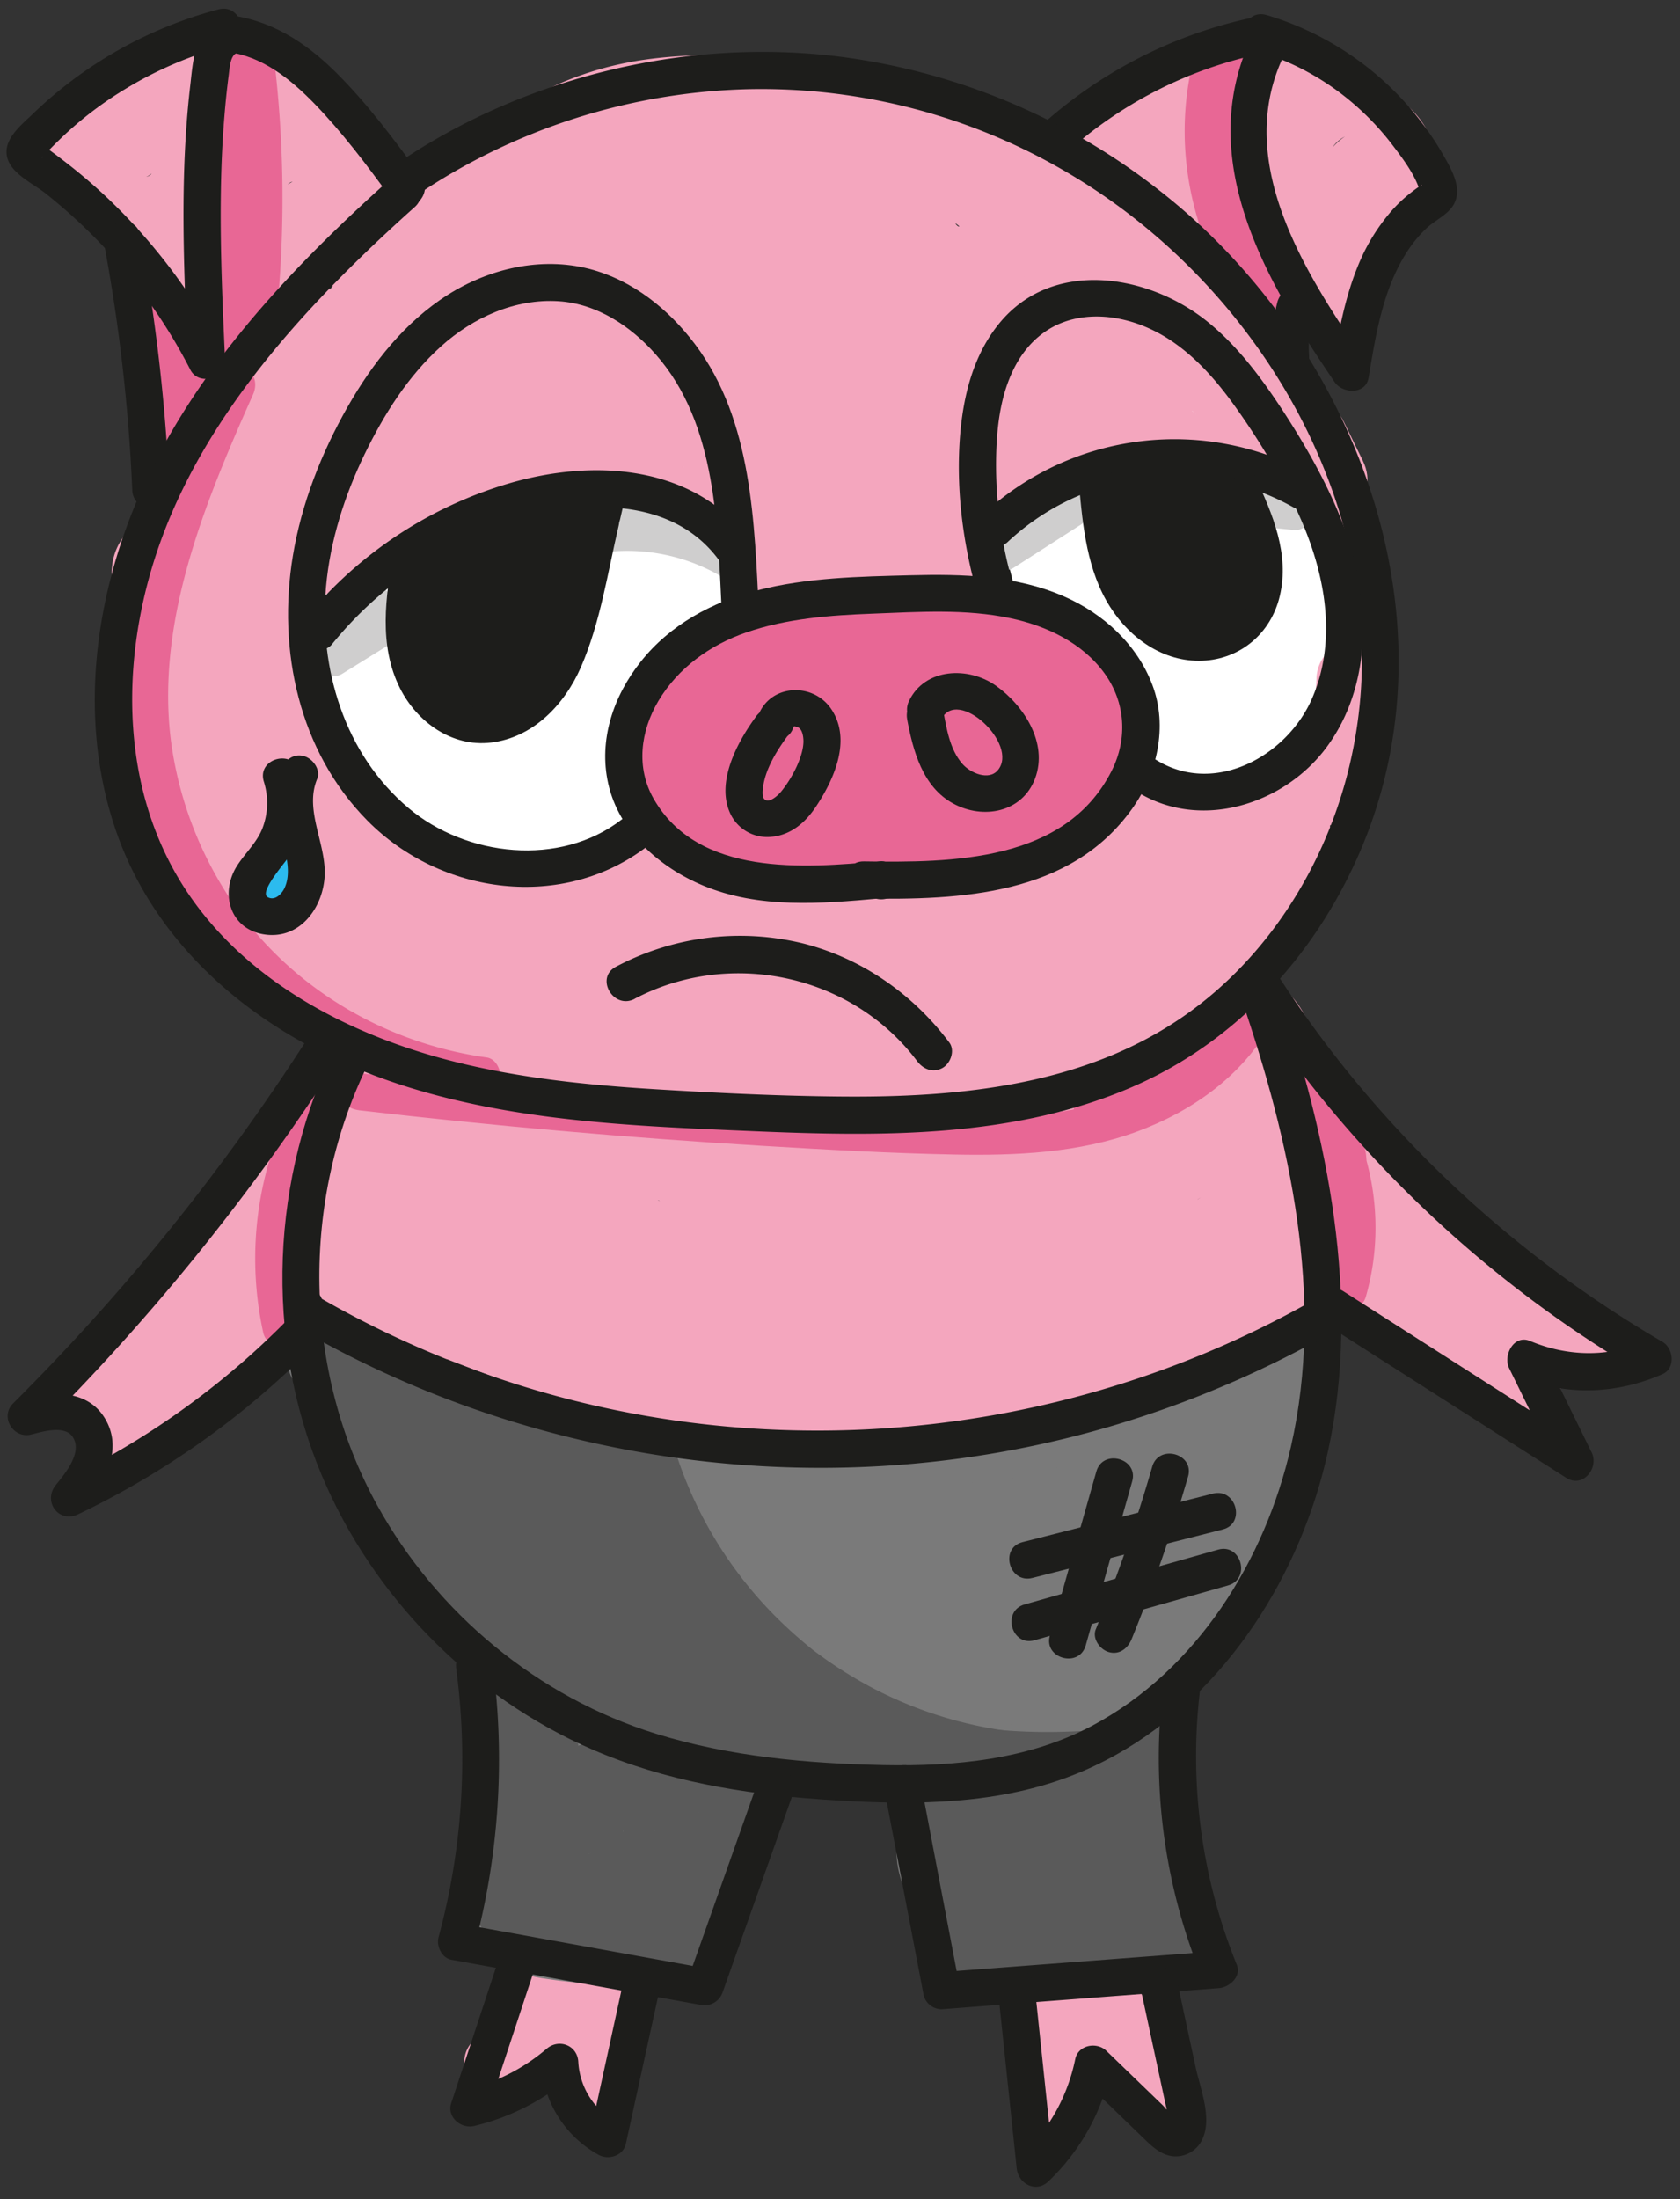 <svg id="Layer_4" data-name="Layer 4" xmlns="http://www.w3.org/2000/svg" viewBox="0 0 678.37 887.6"><rect x="0" y="0" width="678.37" height="887.6" fill="#333333" stroke="none"/><defs><style>.cls-1{fill:#fff;}.cls-2{fill:#1d1d1b;}.cls-3{fill:#f4a6be;}.cls-4{fill:#7a7a7a;}.cls-5{fill:#5a5a5a;}.cls-6{fill:#e86795;}.cls-7{fill:#cfcece;}.cls-8{fill:#2cbbee;}.cls-9{fill:#b34672;}</style></defs><path class="cls-1" d="M402,237.43a177.77,177.77,0,0,1-6.13-54.12c.81-19.72,6.12-41.19,22.19-52.63,16.29-11.61,39.52-9.15,56.67,1.16s29.33,27.06,40,43.95c12.4,19.56,23.65,40.43,27.68,63.23s-.1,48-15.48,65.33-43.25,24-62.77,11.59"/><path class="cls-2" d="M409.21,235.44a173.24,173.24,0,0,1-6-46.48c.12-12.33,1.38-25.29,6.74-36.57,5.18-10.92,13.92-18.89,26-21.23,12.5-2.43,25.79,1.33,36.38,8,11.25,7.09,20.22,17.43,27.84,28.2a286.42,286.42,0,0,1,22.79,37.78c12,24.14,19,53.2,8,79.07C521,307.64,491.67,324,468,309.47c-8.25-5.06-15.8,7.91-7.57,12.95,25.41,15.57,58.88,5,76-17.84,19.41-25.95,17.93-61.62,6.78-90.56-6.29-16.31-15-31.51-24.54-46.12C510,154.73,500.38,141.86,488,132c-23.8-18.85-62.07-25-83.46,1.09-10.43,12.72-14.53,29-15.85,45.1-1.67,20.46.79,41.41,6.09,61.2,2.49,9.31,17,5.36,14.46-4Z"/><path class="cls-1" d="M299.06,241.19c-1.32-26.19-2.78-53-13-77.17S255,118.48,229,115.23c-17.61-2.2-35.58,4.17-49.75,14.84s-24.89,25.34-33.48,40.86c-15.1,27.27-24.29,58.52-21.59,89.57s18.38,61.68,44.64,78.46,63.19,17.32,87.62-2"/><path class="cls-2" d="M306.56,241.19c-2-39.08-5.19-81.64-34.11-111.17-12.5-12.75-28.82-21.41-46.79-22.6-19.84-1.32-39.21,7.08-54.36,19.39S144.75,156.06,136,173.39c-9.43,18.54-16.09,38.37-18.66,59.05-4.6,37,6.27,77,34.33,102.68,30,27.55,77.2,32.54,110.09,7.1,3.23-2.49,2.58-8,0-10.6-3.13-3.2-7.42-2.47-10.61,0-24.07,18.62-60,15.15-83.47-2.55-25.54-19.28-37.34-52.31-36.38-83.5.56-18.1,5.1-36,12.07-52.66,6.68-15.95,15.57-31.75,27.2-44.63s26.58-23,44-25.5c15-2.14,29.89,2.81,41.47,12.4,31.11,25.77,33.72,68.63,35.61,106,.49,9.61,15.49,9.67,15,0Z"/><path class="cls-3" d="M270.69,86.88a39.21,39.21,0,0,0,20.92,35.92c8.57,4.43,16.16-8.51,7.57-13a24.4,24.4,0,0,1-13.49-23c.34-9.65-14.66-9.64-15,0Z"/><path class="cls-3" d="M210.72,121.15a101,101,0,0,1,11.16-2.2l-8,1.07a98.46,98.46,0,0,1,24.32.07l-8-1.07a99.1,99.1,0,0,1,23.48,6.38l-7.17-3a92.67,92.67,0,0,1,15.61,8.46c1,.69,4.81,3.58.67.35s-.38-.27.55.51q3.19,2.73,6.14,5.73c1.79,1.82,3.49,3.71,5.12,5.67,3.8,4.58-1.52-1.73-1.39-1.86l2.63,3.76a97.44,97.44,0,0,1,8,14.77l-3-7.17a95.31,95.31,0,0,1,6.53,23.6l-1.07-8c2.34,18.44,2.45,36.67,11.33,53.54,9.56,18.17,30.53,32.13,51.46,31.12,23-1.1,45-16.32,49.28-39.94,2.07-11.3.81-22.5-2.75-33.38-2.21-6.77-4.91-13.35-6-20.43l1.07,8a53.25,53.25,0,0,1,.1-13.11l-1.07,8a55.45,55.45,0,0,1,3.58-12.64l-3,7.16c1.4-3.11,3.61-5.86,5-8.91-2.52,5.59-3.53,4.25-1,1.51a51.91,51.91,0,0,1,4.21-4c11.86-10.36,11.39-32,0-42.43-12.64-11.6-29.78-11.05-42.42,0-15.68,13.7-23.46,33.28-25.48,53.56-.9,9,.52,18.61,3.12,27.24,2.33,7.76,5.68,15.19,6.8,23.28l-1.07-8a35.15,35.15,0,0,1,0,6.24l1.07-8a26.81,26.81,0,0,1-1.7,6.08l3-7.17a14.88,14.88,0,0,0-1.36,2.45c-.11-.35,5.18-6.59,1.51-2.4-1.79,2,5.24-3.2,2.69-2.21-1.05.41-2.1,1.12-3.14,1.58l7.16-3a30.37,30.37,0,0,1-5.46,1.47l8-1.07a28.74,28.74,0,0,1-5.64.09l8,1.07a30.87,30.87,0,0,1-7.12-1.92l7.17,3c-1.25-.58-4.46-1.66-5.15-2.92l3.73,2.84a26.4,26.4,0,0,1-2.16-2.07q-2.25-2.56.41.75t.58.62c-1-1.88-2.07-3.67-2.94-5.63l3,7.17A65.86,65.86,0,0,1,347.24,180l1.07,8c-2.13-17.51-2.81-34.83-9.61-51.34-7.31-17.73-17.65-34.23-32.32-46.87A123.6,123.6,0,0,0,194.77,63.29c-15.21,3.89-25.88,21.68-21,36.9,5.09,15.71,20.61,25.12,36.91,21Z"/><path class="cls-3" d="M313.93,248.51c11.77,0,23-10.35,22.5-22.5s-9.89-22.5-22.5-22.5c-11.77,0-23.05,10.34-22.5,22.5s9.88,22.5,22.5,22.5Z"/><path class="cls-3" d="M303.69,89.63c-8.31,11-4.39,26.16,3.61,35.86,7.44,9,20.12,12.88,31.38,10.18,23.18-5.55,30.28-34.41,19.81-53.44-9.28-16.87-29.61-25-46.81-31a177.22,177.22,0,0,0-51.42-9.41,175.31,175.31,0,0,0-57.7,7.58L224.45,87c1.31-1.19,3.81-2.66,4.79-4.09-.08.12-3.46,2.46-1.42,1.15.88-.56,1.7-1.21,2.57-1.79a94,94,0,0,1,10.14-5.91c.93-.47,1.89-.89,2.82-1.36,1.49-.76,3.25-.62-1.06.38a51,51,0,0,0,5.15-2C251.17,72.07,255,71,258.81,70s7.78-1.62,11.71-2.26c3.14-.52-4.42.43-1.24.19.79-.07,1.58-.18,2.38-.25,2.38-.23,4.76-.39,7.15-.5a168,168,0,0,1,26,1,18.61,18.61,0,0,1,2.8.33c-4.39-1.2-1.6-.24-.4,0,2.16.36,4.33.69,6.49,1.07,4.94.88,9.85,1.91,14.74,3,9.2,2.14,18.3,4.65,27.36,7.3,8.69,2.54,17.27,5.35,25.9,8,3,.94-3.46-1.82-.68-.31.74.41,1.53.73,2.27,1.13,1,.52,1.94,1.18,2.93,1.68,2.4,1.23.46,1.83-.76-.77.23.48,1.28,1.13,1.67,1.51l.55.52q2,2.2.21,0L387,90.53a18.68,18.68,0,0,1,1.23,1.86,13.73,13.73,0,0,1,.73,1.29c.78,1.52.52.85-.8-2a8.61,8.61,0,0,0,.58,2.12c.89,2.56-.17-4.89-.34-1,0-.35.3-5.75.1-1.93-.13,2.65.05-.26.69-1.57-1.74,3.53.61-1.26,1.18-1.14.13,0-4.37,3.66-.73,1.09,2.72-1.91.6-.45,0-.16-4.2,2.15,3.6-1.22,1-.39s4.79.11,1.9-.17c-1.72-.17-4.71-.87,1.22.3-.79-.16-2.8-1.13.09.23,4.09,1.92-1-.77-1-.77-.18.13,4.72,3.3,1.36.88-2.21-1.6.19.2.92,1.34-2.13-3.29.7,1.27.42,1.7.21-.32-.9-3.58-1-4-1.84-11.66-17-19.16-27.68-15.71-12.67,4.1-17.69,15.18-15.71,27.68,2.33,14.78,14.48,26.17,28,31.19,14,5.23,30.43.74,41.08-9.39A42,42,0,0,0,432,81.11c-3.5-13.43-14-24.82-26-31.24-11.09-5.9-23.55-9.06-35.52-12.6-11.47-3.38-23-6.59-34.68-9.13C311,22.75,286.12,20.54,260.92,24c-25.38,3.52-49.21,13.9-68.29,31.13-16.72,15.09.81,44.07,21.89,37.6a180.28,180.28,0,0,1,21.74-5c4.77-.84-4.41.4.84-.1,1.71-.17,3.41-.35,5.13-.48,3.43-.27,6.86-.41,10.3-.45q5.59-.06,11.17.29,3,.18,6,.47l1.71.18q3.84.47-.87-.15c.1.49,9,1.57,10.15,1.8q5.47,1.15,10.84,2.71t10.61,3.49a38.17,38.17,0,0,1,4.8,1.87c-3.34-1.75-1.2-.51.93.48a89.71,89.71,0,0,1,8.5,4.38c.88.53,1.74,1.08,2.59,1.66l-2.11-1.71c-.08,0,5.85,4.39,2.44,2q-1.65-2.3,0,.15,1.44,2.76,0-.25c-.77-2-.9-2.1-.38-.39-.39-4-.52-4.77-.39-2.35,0,4,1.51-5.26.13-1.22q2.35-5,1.13-2.68t1.86-2.23c-1.25,1.18-1.08,1.07.51-.31a12,12,0,0,1,9.46-3.24,13.85,13.85,0,0,1,7.13,2.15l-1-.55q4.44,3.77,2,1.34l2.27,2.76a14.65,14.65,0,0,1,2,7.42q-5,12.51-1.55,7.61C345.83,108,346.19,100,344.81,95c-1.43-5.22-5.47-10.87-10.34-13.45-11.84-6.25-23.18-2-30.78,8.08Z"/><path class="cls-3" d="M409,101.55l5.45,5.42a16.93,16.93,0,0,0,7.24,4.65,20.34,20.34,0,0,0,17.34,0A16.93,16.93,0,0,0,446.3,107l3.52-4.55a22.34,22.34,0,0,0,3.07-11.36l-.8-6a22.51,22.51,0,0,0-5.79-9.93l-5.45-5.42a16.83,16.83,0,0,0-7.24-4.65,20.34,20.34,0,0,0-17.34,0A16.83,16.83,0,0,0,409,69.73l-3.52,4.55a22.54,22.54,0,0,0-3.07,11.36l.81,6a22.49,22.49,0,0,0,5.78,9.93Z"/><path class="cls-3" d="M432.22,122.84c4.61-1.13,9.24-2.09,13.88-3,2.58-.4,2.34-.39-.71,0,1.16-.14,2.33-.24,3.5-.31,1.74-.11,3.49-.16,5.23-.11,1.15,0,2.3.1,3.45.22-3.13-.47-3.42-.46-.88,0,1.13.26,2.24.56,3.34.92,2.45.9,2.21.76-.73-.4,1.54,0,4.44,2.31,5.78,3.06,1.67.92,3.32,1.87,5,2.73,10.56,5.37,21.42,8.19,33.22,5.62,12.93-2.81,21.12-11.43,26-23.31,2.06-5,.35-12.87-2.27-17.34-2.73-4.67-8.08-9.12-13.44-10.34-13.07-3-22.91,4-27.68,15.71a12.6,12.6,0,0,1,3.37-6c3-2.11,3.78-2.7,2.3-1.79s-.59.54,2.73-1a16.7,16.7,0,0,1-2.33.64q5.64-.59,2.93-.45a14.43,14.43,0,0,1-1.86,0c3.91.66,4.69.76,2.32.31l-1.17-.31q-3.53-1.25.83.53c-1-.46-2-.94-2.92-1.45-1.45-.75-2.87-1.57-4.3-2.36a103.48,103.48,0,0,0-13.39-6.3c-17.41-6.68-36.66-2.92-54.14,1.37-11.44,2.8-19.39,16.34-15.72,27.68,3.84,11.87,15.43,18.72,27.68,15.71Z"/><path class="cls-3" d="M508.87,73.49c-5.38-13.87-15.95-22.11-30.71-24.09-4.47-.6-8.77-.69-13.26-.88-.8,0-4.13-.45-.55.11s.23-.19-.43-.21c-2.29-.07,3.54,2,1.66.81-2.08-1.29,4,3.91,1,.55l-4.55,35.34C471,80,480.15,75.27,489.5,70.94c2.26-1,4.54-2.07,6.82-3.07.44-.19,4.15-1.78,1.62-.71s1.19-.48,1.63-.66c2.25-.92,4.51-1.82,6.82-2.6,1.14-.38,2.29-.74,3.46-1,.58-.17,1.16-.31,1.76-.43q2.5-.53-1.53.08c.07-.23,3-.09,3.36-.11,3.49-.18-.41.5-1-.34.53.72,5.38,1.35,6.43,1.66,3.54,1.06-.54-.49-.68-.39.22-.16,2.75,1.34,3.07,1.5,2,1.06,4,2.22,6,3.44s3.89,2.51,5.79,3.82c1.18.81,2.34,1.64,3.51,2.47.5.36,3.48,2.51.82.53s.07.34.57.67q1.25,1.32-.33-.59a5.14,5.14,0,0,1-1.42-2.6,6.56,6.56,0,0,1-.74-3.28c-.14-2-.2-2.4-.18-1.2q-.09,3,1.06-3.38.63-6.41,6.73-9.65c-9.75,6.56-14.95,20.13-8.07,30.79,6.26,9.71,20.33,15.09,30.78,8.07,9.44-6.35,14.63-15.57,14.43-27C580,57.23,574.79,48,567.48,42,556,32.4,542.23,23.15,527.61,19.36c-17.91-4.66-33.41.89-49.7,7.8a371.32,371.32,0,0,0-38.56,19.1c-13.27,7.57-13.9,24.65-4.55,35.34,7.56,8.65,19.1,11.45,30.1,11.92,1.65.07,3.3,0,5,.08.84,0,6.51-.15,2.33,0-2.09-.3-2.21-.27-.35.11q3.45,1.08-1.69-1,3.06,1.77-1.48-1.47a13.22,13.22,0,0,1-3.18-5.85c4.24,10.93,15.3,19.72,27.68,15.71,10.63-3.44,20.27-15.93,15.71-27.68Z"/><path class="cls-3" d="M487.67,78.73c2.3,6.35,5.28,11.7,10.57,16a72.63,72.63,0,0,0,8.07,5.79c.8.48,1.59,1,2.38,1.46q2.28,1.56,0-.1t0,.15q2.41,2.67-.68-1.22c.56.8,1.09,1.62,1.57,2.47q1.63,3.25-.43-1.38a26.71,26.71,0,0,1,.87,2.8c.51,2.44.48,1.89-.07-1.66.56-.32-1.21,10.26.38,1.3-2.05,11.55,3.11,24.81,15.72,27.68,11,2.5,25.47-3.33,27.67-15.72,2.29-12.88,1.08-26.45-6.45-37.59a53.86,53.86,0,0,0-14.69-14.83c-1.52-1-3.12-2-4.73-2.95-3.78-2.12,2.12,2.42.67.71-.85-.83-.71-.55.44.83a9.63,9.63,0,0,1,2.13,4.27c-4-11-15.48-19.67-27.67-15.72-10.86,3.51-20,15.83-15.72,27.68Z"/><path class="cls-3" d="M150.34,93.54q-.41-4.89-.18-1.1-.18,3.81.38-1.18c.2.33-.78,4.32-1.3,4.72q1.88-4.2.25-.78c-.53,1-1.08,2-1.67,3-.89,1.5-1.92,2.89-2.85,4.36q-2.22,3,.4-.37c-.71.9-1.43,1.79-2.15,2.68-1.19,1.45-2.39,2.87-3.59,4.31l-9.39,11.27L94.55,163.28l37.6,21.89,4.59-26.88c1.91-11.19-2-21.91-13-26.55-9.68-4.09-23.09-.86-28.09,9.21l-30.83,62,41.12,17.34a219.47,219.47,0,0,0-3-100.36,22.53,22.53,0,0,0-44.19,6l-.59,32.35c-.21,11.77,10.5,23,22.5,22.5,5.82-.26,11.85-2.17,15.91-6.59,4.31-4.7,5.79-9.64,6.59-15.91,5.47-42.87-13-89.12-46-116.89V73.18c.82-.79,1.63-1.57,2.49-2.32,2.64-2.31,1.57.28-.87.56,1.32-.15,3.29-2.25,4.5-3,1.75-1,3.56-1.89,5.37-2.81,2.75-1.4-5.46,1.87-1,.46,1.29-.41,2.55-.89,3.84-1.28,1.73-.52,3.49-1,5.25-1.32.77-.16,5-.51,1-.29s.39,0,1-.06c1.81-.15,3.62-.22,5.43-.22q1.69,0,3.39.09c1,0,5.65.9,1.74,0s2.61.52,3.67.77c1.76.4,3.5.89,5.21,1.44,1.07.35,2.11.77,3.18,1.14,2.91,1-5.13-2.63-1.05-.39,2,1.08,4,2.06,5.88,3.27.76.49,1.48,1,2.24,1.51,3.88,2.52-3-2.72-.82-.61,1.61,1.55,3.23,3,4.77,4.66,2.93,3.08-.69-.46-.6-.88a29.11,29.11,0,0,0,1.69,2.62c.46.79,1.61,4.72.9,1.44-.77-3.52.23,1.61.44,2.34.84,2.91,0-5.62-.35-.83.06-.86,1.47-5,.14-1.53-1.28,3.32.92-2.13,1-2.22-1.86,3.68,3-3.48,1.11-1.37-2.19,2.49-1.46-.57,1.45-1a16.17,16.17,0,0,0-2,1.14c1.9-1.93,4.65-1.77,2.18-1.07-4,1.14,5.47-.07,1.64-.25l3.87.57q-2.42-.67.69.5c4,1.91-.82-1.8,2.26,1.29.68.68,4.65,6.11,2.93,2.79.24.46,1.55,5.35,1,2-.13-.75-.36-1.63-.56-2.39-1.15-4.32.48,4.68.16,1.63-.4-3.85-.85-7.74-1.54-11.55a33.15,33.15,0,0,0-30.2-27.56c-15.91-1.16-29.65,11-34.79,25.24-5.76,16,1.89,32,12.14,44.09,3.34,3.94,7.16,7.42,10.61,11.26.22.25,1.91,1.83,2,2.36q-2.86-3.81-.76-.85l.81,1.29.75,1.31q1.31,2.65.1,0c-.72-1.78-.78-1.75-.16.11q.76,3.66-.18-1.56c.74,11.73,9.81,23.07,22.5,22.5,11.55-.51,23.3-9.92,22.5-22.5-1-16-9.11-27.83-20-39-1.63-1.66-3.26-3.31-4.81-5s-1.28-3.36.07.37a19.21,19.21,0,0,0-1.73-2.52l-.78-1.29c-1.11-2.19-1-1.74.39,1.32,0,.28-.81-2.84-.82-2.84l.41,3c0-2.42-.11-1.67-.45,2.27.8-3.89-2.6,4.32-.25.76l-2,2.54c1.29-1.25,1.14-1.22-.46.07l-1.33,1c2-1.2,1.29-1-2.22.66,3.39-1-2.46.28-2.66.29a13.8,13.8,0,0,1-9.79-3.73c-.13-.12-3.38-4.77-1.65-1.82-3-5.06-1.36-3.34-.85-1,.16.78.2,1.65.41,2.4-1.84-6.33-.43-3-.18-1,.91,7.36,1.8,14.22,5.5,20.81,4.18,7.43,11.6,13.76,20,15.86a39.61,39.61,0,0,0,38.07-11.18C159.58,94.6,162,77.66,156.67,63.36c-8.89-23.66-32.42-40.16-57-43.94-27-4.15-54.4,2.61-74.33,21.94-8.18,7.93-9.22,24,0,31.82a111.16,111.16,0,0,1,10,9.43q2.09,2.23,4,4.59c.19.23,3.37,4.12,1.09,1.31-2-2.51.13.26.51.79A114,114,0,0,1,48.17,101c1.09,2,2.13,4.06,3.1,6.14a20.53,20.53,0,0,0,1.26,2.78c-1.27-1.86-1.43-3.52-.24-.42a115.59,115.59,0,0,1,4,12.37c.58,2.21,1.08,4.45,1.53,6.7q.28,1.5.54,3c.59,3.45-.11,1.54,0-.69-.14,4.24.78,8.65.79,12.94a111.26,111.26,0,0,1-.94,14.47h45l.59-32.35-44.2,6A195.57,195.57,0,0,1,64,152.78c.15.92.29,1.84.41,2.76q-.51-3.9-.21-1.37c.14,1.54.35,3.08.49,4.62q.51,5.57.7,11.14a191,191,0,0,1-.4,20.44q-.21,2.77-.49,5.55c-.08.79-.61,7.09-.1,1.4a105.36,105.36,0,0,1-1.9,11c-2.21,11.1,2.25,22,13,26.54,9.68,4.09,23.09.86,28.09-9.21l30.83-62L93.35,146.32l-4.59,26.89c-1.64,9.6,1,20.47,10.34,25.41,8.3,4.39,20.76,4.29,27.27-3.52l40.7-48.85c7-8.36,14.58-16.62,20-26.09,6.95-12.06,9.43-24.92,6.62-38.58C191.36,70,177.09,62.3,166.06,65.87c-12.24,3.95-18.26,15.3-15.72,27.67Z"/><path class="cls-3" d="M45.13,230.28,43.29,274c-.4,9.44,7.24,19.58,16.52,21.7s20.87-1.23,25.41-10.34l38.9-78L82.19,196l-5.86,65h45a47.54,47.54,0,0,1-.38-7c0-.91.59-5-.06-1.17-.69,4,.16-.62.27-1.13.45-2.05,1.17-4,1.74-6,.74-2.61-2.28,4.4-.39.86.55-1,1-2.08,1.63-3.1,1-1.83,2.37-3.46,3.44-5.26-2.71,4.57-1.57,2.08-.39.8.78-.86,1.6-1.69,2.45-2.49.6-.56,3.84-3.11.9-.94s.75-.43,1.12-.67c1.63-1,8.29-4.09,2.07-1.54l-21.89-37.6-7.14,8.74c-7.44,9.1-9.57,23,0,31.82,9.22,8.47,22.63,8.6,31.82,0,2.89-2.72,5.91-5.27,8.94-7.82q2.83-2.25-1.05.77c.79-.6,1.58-1.19,2.38-1.77,1.6-1.17,3.22-2.3,4.86-3.41A159.89,159.89,0,0,1,170.89,213c1.77-.87,3.58-1.67,5.37-2.52,2.23-1,1.81-.8-1.29.51l2.75-1.12q5.53-2.18,11.2-4a173.28,173.28,0,0,1,21.63-5.33c1-.19,5.23-.24,5.87-.95-3.53.46-4,.53-1.56.23,1-.12,2-.23,3-.33q5.18-.51,10.37-.72a169.22,169.22,0,0,1,23.72.72c1.67.17,8.07,1.69,1.38.12,1.42.33,3,.45,4.39.7q5.83,1,11.59,2.49a157.25,157.25,0,0,1,22.49,7.57c6.38,2.69,14.53-.1,19.62-4,6-4.62,8.1-10.34,8.86-17.67,2.35-22.42-15.58-40.16-34.73-47.86-15.62-6.27-33.67-8-50.29-9.38a277.62,277.62,0,0,0-102.1,10.95l25.41,33.05c2.94-3.93-2.68,3,.32-.35,1-1.17,2-2.38,3.06-3.54,2.26-2.51,4.64-4.92,7.11-7.22,1.14-1.06,2.3-2.09,3.49-3.11.52-.44,4.64-4,2-1.69s1.52-1.08,2.1-1.49c1.28-.9,2.57-1.78,3.88-2.62,5-3.22,11.33-7.85,17.16-9.2l-2.5,1.07c1-.39,1.94-.76,2.91-1.12,1.46-.54,2.94-1.05,4.42-1.53q4.45-1.44,9-2.51c1.56-.36,3.12-.69,4.7-1,.82-.16,1.65-.3,2.48-.44q2.56-.41-1.81.2c3.11.38,6.88-.7,10.06-.82,3.37-.13,6.74-.1,10.1.07q2.52.12,5,.36c1.12.1,2.23.22,3.35.36l-2.65-.34c3-.26,7.07,1.26,9.92,1.94q4.91,1.2,9.7,2.8c1.86.63,3.68,1.37,5.54,2,1.54.62,1.05.4-1.49-.66.77.34,1.54.68,2.3,1,3.31,1.54,6.53,3.25,9.69,5.08,10.19,5.9,25.09,2.7,30.78-8.07s2.82-24.49-8.07-30.79A140.16,140.16,0,0,0,199.47,98.76c-32.48,7.59-60,27.57-79.8,54-5.31,7.09-3.17,18.61,1.76,25,5.37,7,15,10.67,23.65,8.07,6.87-2.07,13.8-3.88,20.82-5.38q5-1.06,10.09-1.94c1.85-.32,3.7-.6,5.54-.89,6.21-1-4.81.51,1.43-.19a270.19,270.19,0,0,1,42.94-1.56,171.17,171.17,0,0,1,20.48,1.8c-5.41-.92.21.06,1.42.25,1.85.29,3.69.61,5.53.94,3.49.63,7,1.3,10.42,2.17,1.39.36,2.78.74,4.15,1.17.73.22,5.83,2.42,2.94.95s1.33.8,1.9,1.14a33.31,33.31,0,0,1,2.86,1.86l-2.18-1.61a22.82,22.82,0,0,1,1.65,1.61c1.12,1.23.76.69-1.06-1.61a39.22,39.22,0,0,0,2.34,3.91l-1.14-2.59a22.23,22.23,0,0,1,.73,2.89c-.81,0-.09-5.84-.7,0L303.72,167c-51-21.47-111.69-16.21-160.17,9.49a181.78,181.78,0,0,0-38.85,28l31.82,31.82,7.14-8.74c6.16-7.55,9.27-18.34,3.51-27.27-4.95-7.69-16.06-14.18-25.41-10.34-15,6.17-27.25,15.5-35.77,29.57-7.31,12.07-11.37,27.35-9.66,41.44.75,6.18,2,11.34,6.59,15.91,3.9,3.91,10.3,6.84,15.91,6.59,13.1-.58,21.36-9.9,22.5-22.5l5.86-65c.84-9.36-7.56-19.65-16.52-21.69-9.3-2.12-20.87,1.23-25.41,10.34l-38.9,78L88.29,274l1.84-43.75c.5-11.77-10.7-23-22.5-22.5-12.61.57-22,9.89-22.5,22.5Z"/><path class="cls-3" d="M392,152.12l-10.22,26.12c-3.23,8.25,1.63,18.68,8.06,23.65,6.81,5.26,17.45,6.7,25,1.76,3.7-2.43,7.49-4.72,11.4-6.79,2-1,3.94-2,5.94-3,2.32-1.09,4-2.09.7-.41,7.42-3.81,16.45-5.86,24.55-7.57q2.85-.6,5.71-1.08c1.09-.19,2.18-.36,3.28-.52q-4.86.65-1,.18c4.14-.34,8.25-.71,12.41-.79s8.3,0,12.44.32c2,.14,4.65,0,6.6.63-3.23-.46-3.58-.49-1.05-.12,1.1.18,2.19.36,3.28.56,8.11,1.45,15.81.29,21.89-5.78,5.92-5.92,7.5-13.91,5.78-21.89-2.84-13.25-12.45-24.83-24.11-31.45-13.36-7.58-28.28-8.6-43.17-6.16a81.33,81.33,0,0,0-16.74,4.75c-2.76,1.09-5.45,2.34-8.23,3.38-1.37.51-2.75,1-4.17,1.37-1.2.33-5.47,1.1,0,.16l-1.74,0a7.35,7.35,0,0,1,4.61,1c1.57.76,1.83.86.76.29q-2.19-1.29,1.73,1.5c4.67,4.91,4.12,14-.82,18.63-.87.81-3.76,2.28-1.14,1a6.81,6.81,0,0,1-4.11,1.34c-1.71.13-1.89.16-.54.1a16.73,16.73,0,0,1,2.65.06l-2.46-.32c1.35-.3,4,.88,5.23,1.19,11.41,2.81,24.93-3.64,27.68-15.71,2.64-11.62-3.49-24.67-15.72-27.68-9.44-2.33-19.29-3.82-28.75-.71-10.88,3.58-20.27,12.39-22.91,23.77C389.22,157.92,412.33,177,435,174c7.72-1,14.13-4,21.35-6.66a82.21,82.21,0,0,1,10.54-3.23c.89-.21,1.79-.4,2.69-.55q2.52-.45-1.48.14c.77-.53,4.53-.27,5.43-.26s1.81,0,2.71.11q2.55.21-1.47-.24c.58-.39,3.49.9,4.06,1,4,.93-4-2.47-.2-.13.49.3,3.54,2.21,3.62,2.15-.51.38-4.14-3.82-.27,0,.7.7,3.7,2.88.92.84q-1.77-2.35-.22,0c.86,1.66.89,1.58.09-.26-.37-3.8.34,1.61.53,2.51L511,141.71c-41-7.29-83.81.08-118.89,23.08l33.05,25.41,10.22-26.12c4.3-11-4.71-25.17-15.71-27.67-12.93-2.95-23.08,4-27.68,15.71Z"/><path class="cls-3" d="M382.4,248.51c11.77,0,23.05-10.35,22.5-22.5s-9.88-22.5-22.5-22.5c-11.77,0-23,10.34-22.5,22.5s9.89,22.5,22.5,22.5Z"/><path class="cls-3" d="M382.4,252.85c11.77,0,23.05-10.35,22.5-22.5s-9.88-22.5-22.5-22.5c-11.77,0-23,10.35-22.5,22.5s9.89,22.5,22.5,22.5Z"/><path class="cls-3" d="M54.06,279.11c-6,15-6,32.71-1.59,48.1,5.06,17.56,15.52,31.31,29.85,42.3,12.89,9.89,35.83-3.36,33.86-19.43-2.47-20.14-5.35-40.29-7.4-60.48-.1-.93,0-2-.2-2.87-.46-2.16-.35,2.2-.42,2.5C106,297.72,94.49,303.84,86.78,299l-2.43-2-1.5-2.2c.67.3,1,2.62,1.58,2.69-.25,0-1.91-5.2-.45-1,.35,1,.7,2,1.06,3a152.83,152.83,0,0,0,11.5,25.25c17.79,30.53,46.47,53.56,79.59,65.43,18.36,6.58,38.22,8.2,57.59,8.53,20.66.36,41.38.39,62-.25a536.44,536.44,0,0,0,123.12-17.89c19.68-5.32,39-12,58.12-18.9,4.56-1.65,9.11-3.33,13.68-5,2-.72,4-1.44,6-2,1.16-.33,2.32-.58,3.48-.89,4.22-1.16-2.53.17.22.09,3.44-.1-4.5-1.28-1.64-.38.88.28,3.76,1.32.64-.07s-.76-.31-.2.08c-4.28-3-2.47-2.07-1.41-.93a12.31,12.31,0,0,1-3.09-5c-.18-.64-.33-5.3-.42-1.28,0-1,1.14-4.79-.2-1.24.57-1.51,1.63-3.17.29-.78-1.06,1.88-2.13,3.73-3.33,5.53-.58.87-1.19,1.72-1.79,2.58-1.06,1.56-.73,2.64.69-.82-1.34,3.24-5.94,6.83-8.41,9.22-1.5,1.45-3.05,2.86-4.62,4.22-.65.56-5.19,4.3-2.6,2.21s-2.07,1.49-2.79,2c-2.16,1.51-4.37,3-6.61,4.36a188.43,188.43,0,0,1-21.81,11.54l-2.18,1c-3.65,1.65.42-.19,1-.39-2.12.73-4.2,1.72-6.29,2.55-4.51,1.77-9.05,3.44-13.61,5.08-19.2,6.89-38.54,13.29-57.13,21.78-16.9,7.72-32.32,17.94-47,29.24-15.69,12.07-30.69,25-46.2,37.27l-2.07,1.63c-3.27,2.58-.12.2.39-.29a40.16,40.16,0,0,1-5.22,3.82c-1.56,1.05-3.15,2.05-4.79,3-.93.52-1.93.95-2.85,1.51-2.27,1.37,4.21-1.16.28-.12-1,.26-2,.58-3,.87-3.41,1,1.18-1.1,1.58-.1,0,0-3.14.11-2.89,0,0,0,4.88.73,2.45.19-2.85-.64,3.92,2.1,1.32.56s3.47,3.06,1.38,1.17c-.3-.27-.92-1.2-1.29-1.32q3.1,4.26,1.74,2.09a13.8,13.8,0,0,1-.88-1.6c.26.16,1.37,4.55,1.09,2.52a24,24,0,0,0-.71-2.43c-.21-.83-.28-1.73-.54-2.54-.71-2.21.32,2.7.32,2.68.06-3.89-.53-7.91-.65-11.82-.27-8.88-.84-18-3.66-26.52-6.56-19.75-19.85-35-36.19-47.4-14.59-11.07-31.7-17.9-48.4-25.06-8.27-3.55-16.52-7.19-24.4-11.54-3.21-1.78-6.37-3.66-9.43-5.68-1.36-.89-4.31-2.21-5.14-3.58.19.31,4,3.33.85.65-1-.83-2-1.65-3-2.51-2.91-2.58-5.48-5.4-8.11-8.24-1.64-1.76-1.62-.39.65.94a12,12,0,0,1-1.78-2.52c-1.15-1.71-2.2-3.49-3.2-5.3L84.77,375.49A562.18,562.18,0,0,0,185,422q24.94,8.76,50.67,15,13.07,3.17,26.28,5.66c8.89,1.67,18.79,4.52,27.83,3.52,14.71-1.62,29.9-10.63,29.91-27.37a29.16,29.16,0,0,0-7.81-20.15c-4.62-5.12-11.31-7.51-17.6-9.74q-13.65-4.81-27.32-9.59c-9.82-3.44-20.29-8.49-30.91-8.22a31,31,0,0,0-30.18,27.07,34.88,34.88,0,0,0,11.71,31.24c15.13,13,38.56,15.63,57.68,17.34,39.65,3.55,80.78-6.28,114.91-26.63,8.25-4.91,13.41-15.94,10.34-25.41-2.84-8.79-11.68-17.51-21.69-16.52l-94.38,9.36c-11.68,1.16-23.08,9.52-22.5,22.5.56,12.53,9.88,22.07,22.5,22.5A396.65,396.65,0,0,0,494.52,380c10.2-5.88,14.63-20.62,8.07-30.79s-19.87-14.36-30.78-8.07q-11.54,6.65-23.49,12.48-5.58,2.7-11.26,5.23c-1.62.72-3.23,1.48-4.88,2.12,5.46-2.12-1.84.73-2.82,1.12a371.81,371.81,0,0,1-48.07,15.5q-12.48,3.12-25.15,5.37c-4.07.72-8.16,1.34-12.25,2-5.29.81,3.82-.42-1.05.14-2.35.27-4.7.56-7,.8a371.68,371.68,0,0,1-51.36,1.77v45l94.38-9.36L367.45,381.3c-5.73,3.41-11.63,6.36-17.65,9.22-5.12,2.44,4.56-1.69-.74.33-1.55.6-3.09,1.22-4.65,1.79q-5.46,2-11,3.64a173.91,173.91,0,0,1-17.78,4.2c-1.63.29-3.27.54-4.91.82-5.65.95,5.09-.46-.61.06-3.87.36-7.71.75-11.59.92a169.71,169.71,0,0,1-19.92-.24c-2.57-.18-5.85,0-8.27-.78,5.37,1.84,1.06.15-.59-.11-2.19-.35-4.37-.75-6.54-1.18-3.26-.66-6.5-1.41-9.71-2.27-1.51-.4-3-.81-4.51-1.29l-1.46-.49c-2.3-.86-1.91-.69,1.16.53-.57.53-6.13-4.71-.39.23l-1.06-1a11.08,11.08,0,0,1,3.11,5.58c-1-3.54.06,2.12.07,2.38q0-3.64-.49,2.41a13.63,13.63,0,0,1-3.63,5.92l-6.58,3.77a9.9,9.9,0,0,1-5.53,0c.73-.38,4.07,1.19,4.83,1.44,3.79,1.27,7.54,2.65,11.31,4l24.49,8.6c2,.71,7.94,1.78,9.42,3.31l-2.84-1.25q8.83,5.07-6.58-13.88a16.81,16.81,0,0,1,11.34-16.39c-4.1,1.34,5.64.19,1.22-.05h-1.21c-2.21-.15-1.58-.05,1.9.32-1.32.28-4-.65-5.3-.88q-3.54-.6-7.06-1.26a528.69,528.69,0,0,1-82.93-22.48c-7.87-2.84-15.65-5.9-23.39-9.07-5.6-2.29,4.31,1.92-1.23-.52-2.19-1-4.38-1.91-6.56-2.88q-4.91-2.19-9.77-4.49-22.69-10.71-44.29-23.54c-8.28-4.9-20.59-3.75-27.27,3.52a23.24,23.24,0,0,0-3.52,27.26c10,18,26.21,31.62,43.89,41.61,16.59,9.39,34.76,15.46,51.81,23.88,4.51,2.23,8.94,4.61,13.23,7.24,1.84,1.14,3.65,2.31,5.43,3.54.83.59,1.65,1.21,2.48,1.79,2.26,1.59-3.45-2.91-.32-.19a103.26,103.26,0,0,1,8.9,8.48c.68.76,1.33,1.55,2,2.3,2.63,2.93-.49-.41-.68-1,.72,2.11,3,4.33,4.16,6.3.88,1.51,1.58,4.08,2.75,5.33-.41-.44-1.73-5-.57-1.23.3.95.65,1.88.94,2.83.48,1.6.52,4.46,1.38,5.84-.21-.35-.46-5.37-.23-1.66.07,1.13.17,2.26.24,3.39.52,9.38.4,18.7,2.4,27.95,5.5,25.51,32,39.28,56.27,30.2,20.26-7.59,36.63-23.66,53.09-37.24q5.43-4.49,10.89-8.91c1.82-1.47,3.64-2.94,5.48-4.39l2.76-2.17c2.15-1.69-3.1,2.34.31-.22a290,290,0,0,1,24.52-16.77c4-2.42,8.16-4.71,12.37-6.83,2.15-1.08,4.33-2.13,6.52-3.14,1.1-.51,2.2-1,3.3-1.49.73-.33,6.12-3,1.28-.58,8.77-4.42,18.8-7.18,28.06-10.42,36.89-12.92,76.89-26.95,102.34-58.45,7.72-9.56,15.24-20,16.92-32.52,2-15.1-4.59-30.17-18.6-37.19-23.09-11.58-47.62,2.11-69.69,9.83a581.39,581.39,0,0,1-61.88,18.28q-15.29,3.51-30.77,6.05c-2.51.41-5,.8-7.52,1.17l-3.76.54c-4.36.63-.47.12.33,0-5.53,1.12-11.4,1.37-17,1.89-21.8,2.05-43.7,2.47-65.59,2.48-11.11,0-22.23,0-33.33-.23-5.17-.12-10.34-.35-15.49-.78-1.28-.11-2.57-.23-3.85-.36-.71-.08-4.78-.63-1.81-.19s-1.1-.21-1.79-.33c-1.44-.25-2.87-.52-4.3-.82a113.52,113.52,0,0,1-11.32-3q-2.79-.89-5.53-1.9c-.91-.34-1.81-.71-2.73-1.06-4.79-1.83,4.62,2.23,0,0a144.54,144.54,0,0,1-21.45-12.52c-.78-.56-1.55-1.25-2.36-1.75.46.29,4,3.3,1.1.81-1.49-1.27-3-2.5-4.46-3.81-3.09-2.76-6-5.68-8.86-8.73q-2-2.14-3.87-4.4c-.63-.74-1.23-1.51-1.86-2.26-1.92-2.29,2.56,3.52.83,1.08-2.4-3.39-4.78-6.75-6.92-10.32q-3-5-5.51-10.32L130,291.7c-.78-1.78-.8-1.78,0,0l.56,1.34c-.28-.68-.55-1.36-.82-2-.83-2.13-1.54-4.29-2.34-6.42-5.5-14.84-15.65-28.2-33-28.68-17.58-.48-30.87,13.44-30.83,30.82,0,10.4,2.44,21.22,3.7,31.54l3.9,31.81L105,330.66c5,3.82,1.37,1,.28-.06s-2-1.93-2.92-3c-.47-.51-.93-1-1.37-1.57-1.07-1.3-.62-.69,1.37,1.83.09-.64-2-2.93-2.33-3.45a73.74,73.74,0,0,1-3.6-6.74c-.94-1.92,1.87,5,.22.19-.45-1.32-.85-2.65-1.2-4-.3-1.12-.56-2.25-.79-3.39-.19-.91-.35-1.83-.49-2.75l.46,3.22c.3-2.66-.37-5.61-.25-8.33,0-.69.08-1.39.14-2.08.16-1.77,0-.93-.41,2.54a26.59,26.59,0,0,0,.77-4.09,53.9,53.9,0,0,1,2.53-7.94c4.36-11-4.76-25.19-15.72-27.68-13-3-23,4-27.67,15.71Z"/><path class="cls-3" d="M255,378c11.77,0,23.05-10.35,22.5-22.5S267.62,333,255,333c-11.77,0-23,10.35-22.5,22.5S242.39,378,255,378Z"/><path class="cls-3" d="M141.9,436.15l-22.55,39.56,41.13,17.34,7.11-26.58c2.49-9.28-1.55-20.77-10.34-25.41-9.66-5.1-19-2.9-27.26,3.52l-29.52,22.89,31.82,31.82,23.59-27.59-31.82-31.82-92.32,110c-7.56,9-9.49,23.11,0,31.82,9.71,8.91,22.07,8,31.82,0l77.86-63.81-21.89,5.79,97,38.64,12-43.39-80.85-30.78c-8.86-3.38-21.1,2.17-25.41,10.34a23.39,23.39,0,0,0,3.52,27.26c14,15.5,36,24.52,56.9,22.76,11.26-.94,20.53-7.84,22.1-19.5,1.4-10.42-5.11-22.4-16.11-24.69a25.38,25.38,0,0,0-2.91-.75c-2.28-.15,4.49,2.63,1.58.59-.51-.36-3.9-2.64-.64-.25s.32,0-.38-.63c-3-2.56,2.45,4.25.55.79-.37-.68-.79-1.41-1.23-2.06-2.23-3.34,1.33,4.84.35.95-.19-.76-.41-1.58-.67-2.31-1.34-3.76,0,5.23.09,1.25,0-.77,0-1.6,0-2.37q.21-2.69-.16.63c-.34,2.2-.33,2.43,0,.67a9.47,9.47,0,0,0,.71-2.27q-2.25,5-1,2.66a16.42,16.42,0,0,1,.89-1.5c1.36-2.57-.89,1.41-1.48,1.81,1.61-1.08,3-3.24,4.48-4.56a21.21,21.21,0,0,0,2.27-1.91c-.88,1-4.21,3.11-1.21,1l4.9-3.52a154.8,154.8,0,0,0,12.89-9.92,45.48,45.48,0,0,0,15.43-31.79c.54-7.75-4.67-15.64-11.14-19.43-7.55-4.42-15.12-3.35-22.71,0-30.11,13.28-36.45,59-12.86,80.94,12.59,11.73,30,15.13,46.49,11.6,17.16-3.67,29.55-16.19,35.71-32.11.81-2.11,1.6-4.26,2.28-6.42.8-2.58-.53,1.54-.63,1.46s1.4-2,1.31-2.26c.1.31-3.23,3.32-1.55,2,.34-.27,2.25-1.84,2.29-2.29,0,.32-3.92,2.41-2,1.54a20.35,20.35,0,0,0,2.23-1.35c.42-.25,1.45-.51,1.75-.88-.88,1.09-4.91,1.74-1.08.73a7.42,7.42,0,0,0,1.91-.46c-.51.54-5.38.23-2.1.31.63,0,1.31,0,1.95,0,3.45-.15.47,1.51-1.48-.33a6.72,6.72,0,0,0,1.89.47c1.58.35,4.36,2.09-1.15-.58l5.38-41.13L191.11,458c-11,2.16-17.5,14.39-16.12,24.69,1.34,9.93,11,20.92,22.1,19.51l119.12-15.13-19.42-33.85c-2.89,4.25-5.84,8.46-8.91,12.59l-2.05,2.74c-1.59,2.11-.43,1,.38-.48-1.21,2.13-3.26,4.12-4.81,6q-9.76,11.94-20.58,23-10.48,10.71-21.88,20.48c-3.69,3.16-7.48,6.19-11.26,9.25-2.14,1.73,3.22-2.41-.19.14-.91.69-1.82,1.38-2.74,2.06-2.29,1.7-4.61,3.37-6.94,5-7.92,5.61-13.58,15.41-10.34,25.41,3.28,10.16,11.37,15.44,21.69,16.52a678.31,678.31,0,0,0,156.39-1.81l-11.36-41.93c-2.94,1.78-5.95,3.29-9,4.8q-2.3,1,1.75-.74c-1,.38-2,.75-3,1.09-1.48.52-3,1-4.5,1.42-3,.86-6.11,1.5-9.21,2.07-4.95.92,4.37-.23-.27,0-1.84.09-3.66.27-5.5.32-3.44.09-6.81-.15-10.24-.33-4.62-.25,4.66,1-.26,0-1.54-.32-3.09-.57-4.63-.92a80.91,80.91,0,0,1-9.06-2.62c-1-.35-2-.72-3-1.11l2.48,1c-1.63-.08-4.22-2-5.65-2.8L302.82,576.4l120.5-2.77-6-44.19L383.41,537c-11.5,2.56-19.33,16.51-15.71,27.68,3.91,12.08,15.35,18.45,27.67,15.71L475,562.75c13.27-3,26.93-5.11,39.2-11.28a45.75,45.75,0,0,0,25.28-38.54c.64-11.77-10.81-23-22.5-22.5-12.75.57-21.81,9.89-22.5,22.5.1-1.94.56-4.65,0-1.07-.35,2.16,2-3.1.52-1.47-3.15,3.42.19-.47.49-.49a14,14,0,0,0-2.11,2c.39-1.39,3.9-2.62.31-.51-.95.56-3.56,1.12-1,.73,3.2-.5-1.18.41-2,.67-1.06.34-2.13.66-3.21.95-11.18,3.1-22.71,5.19-34,7.7l-70,15.52,12,43.39,33.93-7.56c10.92-2.43,17.53-14.17,16.11-24.69-1.44-10.75-10.84-19.76-22.09-19.51l-120.5,2.77c-9.54.21-19.49,6.79-21.7,16.51-2.16,9.5,1.32,20.59,10.34,25.41,32.78,17.54,73.48,17.15,105.45-2.21,8.21-5,13.42-15.9,10.34-25.41-2.79-8.6-11.76-17.79-21.7-16.52A678.31,678.31,0,0,1,229.16,531l11.36,41.93A378.37,378.37,0,0,0,335.64,476c4.43-6.54,3.86-16.12,0-22.71-3.61-6.18-11.85-12.11-19.43-11.15L197.09,457.24l6,44.19L281.53,486c18.48-3.63,22.43-32.83,5.37-41.12-19.15-9.3-41.87-6.62-57.42,8.49a42.89,42.89,0,0,0-8.85,12.34,105.78,105.78,0,0,0-4,10.16c-.36,1.07-.74,2.15-1.13,3.22l1-2.24a22.92,22.92,0,0,1-1.12,2.07q-1.94,2.88,1.48-1.73a20.16,20.16,0,0,0-3.29,3.24q4.6-3.44,1.74-1.5c-.66.41-1.33.8-2,1.15-3.39,2.06,5.43-1.41.51-.27a27.79,27.79,0,0,0-4,1q6.06-.7,2.48-.39c-.79.05-1.57.07-2.35.06-6-.07,3.84,1.2.18.17-1-.28-5.37-2.11-1.74-.22,3.87,2-.71-.54-1.44-.92-3.31-1.73,4.45,3.73.06-.18-2.86-2.54,3.36,4.68.09-.15-2.18-3.21,1.31,5.43.25.6-.57-2.62,0-5.13-.25.87.07-1.5-.11-3.16-.15-4.67-.11-3.83-1.37,6,0,.16.32-1.33.89-2.61,1.21-3.93.62-1.64.25-.74-1.11,2.68.34-.69.71-1.38,1.11-2.05,2.94-5-2.72,2.36-.07-.1.52-.56,1.06-1.1,1.63-1.62q2.64-2.24-1.82,1.38c1.27-.29,2.87-1.66,4.12-2.21l-33.86-19.42c-.3,4.34,1.1-5.74.12-1.69-.87,3.57,2.75-4.54.67-1.54-1.27,1.84-3.1,2.86,1.17-1.09-.65.6-1.18,1.36-1.8,2-1.43,1.49-3.15,2.67-4.59,4.12,4.28-4.31,2.44-1.87.82-.68-1,.7-1.94,1.39-2.91,2.09-9.65,6.88-19.6,13.91-25.51,24.51-14.46,25.91.91,63,30.61,69.2l6-44.2a49.52,49.52,0,0,1-6.09.21l-1.52-.07c-2.51-.24-2-.14,1.44.29-2.95-1.15-6.49-1.59-9.55-2.56-1.58-.6-1-.34,1.85.8-.92-.43-1.82-.89-2.72-1.38-1.34-.73-2.59-1.6-3.91-2.37-4.05-2.36,2.82,2.86-.27-.19-1.46-1.43-2.94-2.79-4.31-4.31l-21.89,37.61,80.85,30.78c11,4.2,25.15-4.64,27.67-15.71,3-13-4-23-15.71-27.68l-97-38.64c-7.76-3.1-16.06,1-21.89,5.78L31.74,549.92l31.82,31.82,92.32-110c7.55-9,9.49-23.11,0-31.82-8.41-7.71-23.66-9.55-31.82,0l-23.59,27.59c-7.64,8.94-9.43,23.16,0,31.82,4.29,3.93,9.92,6.86,15.91,6.59,6.37-.29,10.92-2.72,15.91-6.59L161.8,476.4l-37.6-21.89-7.12,26.58a22.57,22.57,0,0,0,13,26.54c10.12,4.27,22.51.59,28.1-9.21l22.55-39.56c5.83-10.23,2.75-25.07-8.07-30.78s-24.56-2.85-30.79,8.07Z"/><path class="cls-3" d="M508,475.12c-2.19,1-4.38,2-6.6,2.88,5.33-2.2-2,.78-2.95,1.16q-6.69,2.65-13.47,5.08-12.72,4.53-25.72,8.19c-17,4.79-35.12,9.58-52.82,11.09,6.14-.52-1.81.22-2.94.35-2.39.28-4.77.54-7.16.78q-6.27.63-12.56,1.06-13.47.92-27,.93t-27-.89q-7.19-.48-14.35-1.22c-2.39-.25-4.77-.55-7.15-.81-2.59-.34-2.38-.3.62.1l-3.56-.5,13.44,33.05c1.91-2.76,3.85-5.49,5.86-8.18.5-.67,1-1.33,1.51-2,1.9-2.55-2.46,3-.43.58,1.24-1.5,2.44-3,3.69-4.56q6.69-8.06,14-15.57,7.61-7.8,15.85-14.94,3.81-3.3,7.73-6.44c.45-.36,1.42-1.45,2-1.57-2.23.49-2.59,1.95-.57.45,1.57-1.16,3.14-2.33,4.73-3.47a144.23,144.23,0,0,1,16.91-11,18.91,18.91,0,0,0,2.63-1.29c-.13.1-4.24,1.45-2,.89,1.33-.33,2.85-.73,4.15-1.2,2.16-.78-2.35.34-2.56.28a7.47,7.47,0,0,0,2-.05c2.21-.34-2.69-.42-2.77-.44,2.93.66-1.13-.48-1.85-.91.11.06-3.73-3.24-2-1.52s-1.45-1.84-1.41-1.79-1.87-4.53-1.08-2.2-.39-2.66-.38-2.58c.24,2.56-1.4.95.38-1.71a9.36,9.36,0,0,0-.54,2.16,8.77,8.77,0,0,0-.7,2.14c-.21-.89,2.06-4.06.43-1.21-1.46,2.54-3.65,5-4.9,7.57.06-.11,2.81-3.31,1.14-1.56-.52.55-1,1.17-1.5,1.74q-1.79,2-3.71,3.88c-1.47,1.44-3.05,2.72-4.57,4.1-1.79,1.63,1.43-1.15,1.54-1.17-.75.17-1.84,1.31-2.49,1.75-2.82,1.88-6.69,3.05-9.25,5.13.1-.08,4.21-1.52,1.91-.86-.95.27-1.88.67-2.83,1-1.9.59-3.87.91-5.78,1.44-2.34.65,2.21-.27,2.31-.26a18.66,18.66,0,0,0-3,.23,52.38,52.38,0,0,1-6-.12l6,44.2a297.8,297.8,0,0,0,114.5-70.66l-37.61-21.89-21.31,78.11L450,507.41l-16.5-22.51-8.07,30.79c35-16.55,57.27-52.72,60.1-90.73l-41.93,11.36,34.42,52.21,19.43-33.85-44.13-.62,15.91,38.41c.93-1,2-1.82,2.88-2.78,1.9-2-4.32,2.7-.1.14,2.08-1.25,4.11-2.5,6.28-3.59,1.85-.94,5.2-1.64,6.65-3.07-1.51,1.5-3.3,1.39-.12.07l4.93-2.06c10.83-4.57,22-9.88,29.81-19,8.19-9.48,13.74-21.42,12.5-34.24-1.28-13.34-7.61-27.2-20.49-33.08-7.52-3.44-15.23-4.38-22.71,0-6.42,3.75-11.78,11.71-11.15,19.42a107.36,107.36,0,0,0,12.54,43.3c7.34,13.48,17.7,24.09,29.76,33.35,4.29,3.3,12.4,3.63,17.33,2.27,5.22-1.44,10.88-5.47,13.45-10.34,2.76-5.22,4.14-11.55,2.27-17.34-1.93-5.95-5.42-9.66-10.34-13.44,4.82,3.7-1.42-1.46-2.57-2.57-1.87-1.81-3.59-3.74-5.32-5.69-2-2.22.19-.27.59.89-.34-1-1.64-2.27-2.26-3.18-1.46-2.15-2.81-4.38-4.06-6.66-1.08-2-1.8-4.47-3.09-6.31,2.63,3.77.91,2.12.26.29-.44-1.22-.85-2.46-1.23-3.7-.75-2.49-1.38-5-1.89-7.57a17.29,17.29,0,0,0-.54-3.07c.39,3.15.5,3.85.31,2.11-.09-.78-.15-1.56-.21-2.34L488.9,433.75a13.62,13.62,0,0,1,2.08,1.07q-4.43-3.72-1.91-1.37c-2.25-3.16-2.73-3.77-1.46-1.86q1.63,3.07-.79-2.24a19.55,19.55,0,0,1,.67,2.26q.69,3.52-.28-2.43a12,12,0,0,0,0,3.64q.93-5.93.2-2.37a23.91,23.91,0,0,1-.72,2.32q2.36-5.24.73-2.12-2,3,.89-.82c0,.53-3.77,4.37-4.25,4.29,2.58-1.92,2.88-2.16.9-.74-.63.43-1.28.85-1.94,1.25A92.29,92.29,0,0,1,472.61,440c-2.24,1-1.9.82,1-.43l-3,1.24c-3.05,1.27-6.09,2.54-9.12,3.86-8.91,3.87-17.27,9-24.07,16-13.58,14.08-3.73,38.13,15.91,38.41l44.13.62c16.44.23,28.88-19.52,19.43-33.86L482.5,413.6c-5.32-8.06-15.64-13.5-25.41-10.34-10,3.23-15.76,11.4-16.52,21.7-.07,1-.15,2-.25,2.92q-.42,3.72.24-1.64c-.59.45-.77,4.17-1,5a83.14,83.14,0,0,1-3.09,10.5c-.25.69-.51,1.37-.78,2.05q-.94,2.37.85-2c.13.08-2.34,4.86-2.55,5.26a89.43,89.43,0,0,1-5.3,8.76c-.55.81-1.12,1.6-1.7,2.39,1.91-2.41,2.34-3,1.29-1.66s-2.17,2.63-3.32,3.9a86.55,86.55,0,0,1-7.28,7.18c-.73.64-1.48,1.27-2.23,1.88q-2.82,2.25,1.08-.84c.08.32-3.06,2.14-3.6,2.5a86.2,86.2,0,0,1-10.22,5.66c-10.22,4.83-14.81,21.59-8.07,30.78l16.51,22.52c5.49,7.49,12.73,12,22.41,10.74a22.52,22.52,0,0,0,18.71-16.12l21.32-78.1C479.54,425,452,408.89,436,424.75c-7.15,7.12-14.69,13.74-22.5,20.12-2.06,1.68-.68.61.59-.42-1.09.88-2.23,1.7-3.35,2.53q-3,2.25-6.12,4.42-6.19,4.32-12.61,8.31a269.68,269.68,0,0,1-25.74,14.1c-2.27,1.08-4.55,2.14-6.85,3.16-.62.28-5.06,2.17-1.93.87,2.85-1.19-.65.25-1.19.47-4.92,2-9.91,3.82-14.94,5.53-10.69,3.63-17.66,13.23-16.12,24.69s10.79,18.73,22.1,19.5c20.84,1.44,40.37-7.62,56-20.77,16-13.46,30.47-35.4,25.48-57.16-2.88-12.61-13.71-23.52-26.53-25.9-12.3-2.28-24,.85-34.89,6.57-16.52,8.65-31.84,21.57-45.51,34.12A288.86,288.86,0,0,0,280,513.66c-7.56,10.94-.48,31.05,13.45,33.05a436.84,436.84,0,0,0,123.2.45c39.6-5.49,77.61-17,114.1-33.19,10.79-4.79,14.15-21.35,8.07-30.78C531.62,472,519.58,470,508,475.12Z"/><path class="cls-3" d="M509.77,468.89c10.26,25.62,25.44,48.74,46.51,66.82l27.26-35.34-28.13-18.16-17.34,41.13c2.62.63,5.22,1.33,7.79,2.14,1.29.4,6.35,3.08,7.6,2.71-.76.23-4-1.8-.91-.37,1.22.56,2.44,1.13,3.65,1.72q3.62,1.8,7.1,3.85,3.13,1.85,6.14,3.89c1.11.76,2.18,1.58,3.29,2.33,2.27,1.55-3.26-2.79-.08-.05a141.09,141.09,0,0,1,11.7,11.11l21.89-37.61L594,509.29c-10.74-3.3-22.34,3.06-26.55,13-4.57,10.83-.09,21.58,9.21,28.1l23.78,16.65c7.3,5.12,18.41,3.33,25-1.75,7.71-6,9.46-14.39,8.06-23.65a26.63,26.63,0,0,0-6.4-14c-2.11-2.46-4.5-4.73-6.74-7.08l-14.15-14.89-27.63-29.05c-8.12-8.55-23.74-8.8-31.82,0-8.41,9.17-8.67,22.7,0,31.82l48.52,51-5.79-9.92.62,4.07,33-25.41-23.78-16.66L582,552.69l12.27,3.77c9.14,2.8,20.88-1.78,25.41-10.34a23.37,23.37,0,0,0-3.52-27.27A133.61,133.61,0,0,0,550,479.94a22.65,22.65,0,0,0-26.55,13c-4.44,10.54-.3,22,9.21,28.1l28.13,18.16c9.44,6.09,22.48,2.67,29-5.8,6.4-8.27,6.78-22.22-1.75-29.54a151.58,151.58,0,0,1-11.9-11.33c-1.87-2-3.68-4.06-5.43-6.16-.63-.75-4.43-4.9-.58-.59a39.74,39.74,0,0,1-2.44-3.31A142.91,142.91,0,0,1,559,468.62q-2-3.58-3.79-7.29c-.6-1.23-1.15-2.49-1.74-3.72-2-4.22,1.61,4-.28-.69-2.26-5.64-4.89-10.26-10.34-13.44-4.82-2.83-11.93-4-17.34-2.27-10.53,3.41-20.4,16-15.71,27.68Z"/><path class="cls-3" d="M625.9,554.94l15.21,1.12c7.84.58,15.35-7.31,15-15-.38-8.62-6.6-14.37-15-15l-15.21-1.12c-7.85-.58-15.35,7.31-15,15,.38,8.62,6.6,14.38,15,15Z"/><path class="cls-3" d="M412.8,809.78l-4.07,40.73c-.74,7.4,6.28,13.83,13,14.73,8,1.07,13.55-3.73,16.45-10.75,2.41-5.81,2.85-11.93,4-18.06.23-1.31.48-2.62.83-3.9,0,0,1.29-3.62.6-2s.9-1.51,1.08-1.82c-1.79,3.1.59-1.64,1-1s-3.84,1.76-1.6,1.12c1.72-.5-1.34-.11-1.79-.08l1.34.4c-1.19-.49-1.32-.48-.38,0s.82.5-.16-.18l1,1c-1.35-2.47,1.18,2.08,1.18,2.08-.77-1.5.54,1.39.69,1.86,1,3,1.61,6,2.27,9,1.71,7.92,10.95,12.53,18.45,10.47,8.18-2.25,12.19-10.5,10.47-18.45-2.14-9.94-5.32-20-12.88-27.23s-18.53-10.68-28.82-7.73c-10,2.86-16.51,11.44-20.1,20.66-3.25,8.34-2.68,17.53-6.11,25.82l29.46,4,4.07-40.73c.78-7.83-7.46-15.33-15-15-8.8.4-14.16,6.61-15,15Z"/><path class="cls-3" d="M215.56,840.57l18.43-25c4.81-6.52,1.09-16.73-5.38-20.52-7.62-4.45-15.7-1.16-20.52,5.38l-18.43,25C184.85,832,188.57,842.17,195,846c7.62,4.46,15.71,1.16,20.52-5.38Z"/><path class="cls-3" d="M211.32,815.15c5.59,4.9,11.27,6.46,18.47,7.25,2.5.27.7.44-.45-.14a20.29,20.29,0,0,0,2.94.71c-2.84.3-5.5-3.89-6.1-6.27-.78-3,0-7.61,2.46-9.62-6.12,5-5.54,16.12,0,21.22,6.5,6,14.69,5.29,21.22,0,9.45-7.67,6.95-23.28-1.92-30.14a24.6,24.6,0,0,0-11.63-5,57,57,0,0,0-7-.85c3.64,0,1.6,0,.48-.12-.78-.25-.65-.17.41.21a5.25,5.25,0,0,1,2.36,1.5c-5.9-5.17-15.49-6.23-21.22,0-5.2,5.67-6.29,15.69,0,21.22Z"/><path class="cls-3" d="M222.58,818.38l-1,21.75c-.36,7.85,7.16,15.35,15,15a15.33,15.33,0,0,0,15-15l1-21.75c.36-7.84-7.16-15.35-15-15a15.33,15.33,0,0,0-15,15Z"/><path class="cls-3" d="M544.94,326.77a103.13,103.13,0,0,0,16.66-52.94c.31-7.85-7.12-15.35-15-15a15.32,15.32,0,0,0-15,15q-.78,19.91-12.56,37.8c-4.47,6.77-1.34,16.59,5.38,20.53,7.33,4.28,16.05,1.39,20.52-5.39Z"/><path class="cls-3" d="M516.52,185l7.9,16.16c3.45,7.06,14.06,9.54,20.52,5.38,7.24-4.67,9.08-13,5.38-20.53l-7.9-16.16c-3.46-7.06-14.06-9.54-20.52-5.38-7.25,4.67-9.08,13-5.38,20.53Z"/><path class="cls-3" d="M540,220.35c7.85,0,15.37-6.9,15-15s-6.59-15-15-15c-7.84,0-15.36,6.9-15,15s6.59,15,15,15Z"/><path class="cls-3" d="M538.93,217.09c7.84,0,15.36-6.9,15-15s-6.59-15-15-15c-7.85,0-15.37,6.9-15,15s6.59,15,15,15Z"/><path class="cls-3" d="M537.84,222.53c7.85,0,15.36-6.9,15-15s-6.59-15-15-15c-7.85,0-15.36,6.9-15,15s6.59,15,15,15Z"/><path class="cls-1" d="M483.49,319.47l10.86.19c7.85.13,15.36-7,15-15-.37-8.24-6.59-14.86-15-15l-10.86-.19c-7.85-.13-15.36,7-15,15,.37,8.24,6.59,14.86,15,15Z"/><path class="cls-1" d="M503.26,226.91l3.53,3.13a15,15,0,0,0,6.62,3.86,15,15,0,0,0,18.45-10.48l1.24-4.18a11.37,11.37,0,0,0,.26-6,11.11,11.11,0,0,0-1.78-5.58,16.71,16.71,0,0,0-9-6.89c-3.84-.88-8.15-.69-11.56,1.51a15.92,15.92,0,0,0-6.89,9l-1.24,4.19L528,208.83l-3.53-3.14a15.42,15.42,0,0,0-21.21,0c-2.63,2.86-4.58,6.61-4.4,10.61.17,3.84,1.42,8,4.4,10.61Z"/><path class="cls-4" d="M120.48,559.64c20.53,19.27,48.57,26.55,75.22,33A615.4,615.4,0,0,0,282.9,607a605.35,605.35,0,0,0,175.78-9.47c26-5.23,60.63-11.46,72.73-38.71,3.28-7.39,2.15-16.11-5.39-20.52-6.38-3.74-17.22-2.06-20.52,5.38a37.11,37.11,0,0,1-1.8,3.63c-.21.36-2.72,3.83-.68,1.31a39.53,39.53,0,0,1-4.65,4.68c2.08-1.84-.08.06-.7.48-.94.64-1.89,1.25-2.87,1.82-1.18.7-2.39,1.36-3.63,2-.16.09-4.25,2-1.51.8-10.58,4.51-22.23,6.73-33.44,9.1a547.8,547.8,0,0,1-79.6,10.9,576.21,576.21,0,0,1-161.06-12c-14.29-3.14-28.61-6.63-42.53-11.17-11.57-3.77-22.79-8.84-31.33-16.85-5.91-5.55-15.36-5.86-21.22,0-5.6,5.6-5.92,15.65,0,21.21Z"/><path class="cls-4" d="M132.92,585.06A325.39,325.39,0,0,0,213,673.74l15.14-25.91a106.05,106.05,0,0,1-15.19-8,65.64,65.64,0,0,1-11.78-9.07c-1.92-1.76-3.76-3.6-5.54-5.5-1.06-1.14-2.1-2.31-3.12-3.49-.27-.32-2.93-3.59-1.56-1.83a98.91,98.91,0,0,1-9.16-14.5L161.25,626a282,282,0,0,1,61.07,59.12l20.53-20.52-19.48-12.12-15.14,25.9A290.85,290.85,0,0,0,355.66,713c7.83-.27,15.37-6.7,15-15s-6.59-14.86-15-15l-49-.79c-7.48-.12-13.77,5.81-14.73,13-.9,6.69,3.36,15.29,10.74,16.46,41.31,6.54,84.81,13.24,125.46-.56,35.65-12.1,61.05-38.69,78.48-71.34,9.3-17.41,16.55-35.86,23.65-54.24,2.83-7.34-3.12-16.78-10.48-18.45-8.59-2-15.42,2.62-18.45,10.47-2.76,7.15-5.56,14.28-8.49,21.36-1.16,2.82-.55,1.3-.28.68l-1.22,2.84q-1.08,2.47-2.19,4.93c-1.69,3.75-3.44,7.46-5.28,11.13C477,632.24,469,645.35,460.18,655.16c-10.2,11.36-21,19.59-34.38,25-16.82,6.76-32.31,8.94-49.81,9.13-22.16.24-43.66-3.07-65.37-6.5l-4,29.46,49,.79V683a259.45,259.45,0,0,1-132.29-30.54c-7.13-3.84-16.33-1.79-20.52,5.38a15.23,15.23,0,0,0,5.38,20.52l19.48,12.12c5.62,3.5,13.56,2.26,18.17-2.35,4.34-4.33,6.27-12.92,2.35-18.17a314.3,314.3,0,0,0-71.84-69.88c-5.39-3.78-13.75-2.08-18.18,2.34a15.43,15.43,0,0,0-2.34,18.18A118.57,118.57,0,0,0,213,673.74c7.43,3.19,16.08,2.21,20.52-5.38s1.06-15.57-5.38-20.53A303.27,303.27,0,0,1,189.93,612a274.69,274.69,0,0,1-31.11-42.1,15.28,15.28,0,0,0-20.52-5.38c-6.91,4-9.61,13.58-5.38,20.52Z"/><path class="cls-4" d="M495.66,571.29a214.57,214.57,0,0,1-10.86,19.86q-3.18,5.15-6.64,10.08-1.53,2.16-3.09,4.29c-.31.42-3.2,4.16-1.78,2.36a220.25,220.25,0,0,1-31.53,32.43,160.91,160.91,0,0,1-16.31,12.13A223.08,223.08,0,0,1,406,664a186.77,186.77,0,0,1-18.39,8.49,213.69,213.69,0,0,1-21.52,7A15.25,15.25,0,0,0,355.59,698c2.26,8.2,10.51,12.17,18.45,10.47,52.8-11.27,97-56.48,106.72-109.66,2.65-14.54-13.53-25.19-25.07-14.59-20.33,18.67-40.21,38.07-61.36,55.82a148.28,148.28,0,0,1-27.55,18.84,57.09,57.09,0,0,1-13.85,5.52,79.16,79.16,0,0,1-8.37,1.89c2.54-.43-2.2.21-2.25.21-1.59.12-3.18.17-4.77.19l7.57,28c36.33-17.86,67.16-45.48,89.72-79,8.51-12.64-8.1-28.07-20.52-20.52L303.69,662.32a15,15,0,0,0-6.14,18.73c3.25,7.39,10.06,9.79,17.7,8.68,20-2.89,41.2-10.07,57.54-22.17,9.62-7.12,17.75-16.45,18.82-28.87,1-11.16-4.87-21.08-13.88-27.28-6.82-4.69-15.22-6.83-23.3-8.06-11.49-1.75-23-3.32-34.52-5l-68.05-9.84-76.94-11.11c-7.4-1.07-14.68,1.18-17.69,8.68-2.9,7.19-.21,14.44,6.14,18.73A622.41,622.41,0,0,0,284,668V639.07a64.24,64.24,0,0,1-28.91-.55,76.52,76.52,0,0,1-7.42-2.27s-4.3-1.77-2.17-.82c-1.42-.63-2.81-1.32-4.19-2a66.71,66.71,0,0,1-12.25-8.19l-21.21,21.21A165.43,165.43,0,0,0,261,677.55c17.92,6.41,38.43,10.25,57.5,8.87,9.83-.71,20-3.56,27.33-10.49,8.24-7.8,10.66-20.85,4.81-30.81-6.25-10.61-18.35-15.55-30.31-15.12-4.88.17-9.68,1.17-14.55,1.45q-3,.16-5.93.09c-1,0-2-.08-3-.14-.58,0-4.79-.52-1.9-.11a72.76,72.76,0,0,1-13.64-3.39c-.94-.33-1.87-.67-2.79-1-1.41-.56,1.11.6-1.18-.55s-4.42-2.21-6.55-3.48-4.19-2.63-6.19-4.08c.53.38,1.8,1.54-.47-.39-1.13-1-2.25-1.93-3.33-2.94a56.93,56.93,0,0,1-8.21-9.34l-20.52,20.52c29.24,14.4,61.65,27,94.83,25.49,17.08-.76,32.68-5.49,47.87-13.18,2.94-1.49,5.84-3,8.77-4.55,1.94-1,3.89-2,5.86-2.93-.11,0,4.2-1.94,2.31-1.13,7.62-3.28,11.69-4.22,19-3.67,7.84.58,15.34-7.32,15-15-.39-8.63-6.6-14.38-15-15-15.71-1.17-30.18,5.54-43.77,12.59-6.09,3.15-12.5,6.58-17.31,8.3A86.71,86.71,0,0,1,339,620.58a48.44,48.44,0,0,1-8.62,1.31c-15.34,1.19-27.49-.77-42.21-4.95s-27.35-9.58-40.87-16.23c-6-3-13.23-2.6-18.18,2.34-4.47,4.47-6.07,12.74-2.34,18.18a91.68,91.68,0,0,0,87.36,39.34,66.16,66.16,0,0,1,9.81-.48c2.78.17,1,0,.33,0-.08,0,3.18,1.07.36,0,.44.16,1.24,1.81.55.55a6.49,6.49,0,0,1-1.24-3,7.07,7.07,0,0,1,1-3.36c-.16.34-1.17,1.83,0,.27s-1.39.11.33-.35c1.46-.38.15-.07-.39.18-.74.34-1.43.79-2.17,1.14.73-.34,2.56-.7,0-.15-1.69.36-3.33.86-5,1.17,3.57-.65-1.93-.05-2.65,0q-2.88,0-5.76-.06c-3.77-.11-9.38-.53-11.93-.84a144.43,144.43,0,0,1-22.88-5.2,133.56,133.56,0,0,1-45.4-25.25c-6.11-5.31-15.2-6-21.21,0-5.44,5.43-6.13,15.86,0,21.21A95.83,95.83,0,0,0,292,668c6.15-1.36,11.3-8.17,11-14.46-.32-7.12-4.58-11.93-11-14.47a593.8,593.8,0,0,1-113.47-60.14L167,606.35l120.33,17.38c20.14,2.91,40.35,5.55,60.45,8.74a69.48,69.48,0,0,1,9.13,2c.85.26,1.68.55,2.52.85-.64-.23-2.34-1.34,0,0,.54.32,1.1.62,1.65.93,2.06,1.15.83,1.44.4.21.25.7.76,2.17,0-.33.07.23,1,2.07.37.34-.88-2.31.45,2,.05,0s-.42,2.25,0,.21c.35-1.74-.26.61-.34.71,1.44-2-.06-.09-.32.28s-1.65,2.19-.3.57a29.6,29.6,0,0,1-2.11,2.23c-.73.72-1.51,1.42-2.3,2.08,1.5-1.24-1,.68-1.3.88-2.09,1.4-4.28,2.67-6.48,3.89s-4.15,2.22-6.27,3.25c-1.89.91-4.29,2-5.31,2.39a132.33,132.33,0,0,1-29.81,7.84l11.56,27.41L429.45,621l-20.52-20.52c-19.45,28.9-46.66,52.37-79,68.24-13.58,6.68-6.77,28.2,7.57,27.95,28.45-.49,52.69-14.9,74.21-32.31,22.71-18.38,43.64-39.19,65.15-59l-25.07-14.59a119,119,0,0,1-4.48,17.34c-.47,1.36-1,2.71-1.47,4-.26.67-.52,1.34-.79,2,.5-1.16.54-1.25.12-.28-1.16,2.62-2.4,5.2-3.74,7.74A126.16,126.16,0,0,1,432,636.88c-.32.44-2.81,3.66-1.13,1.55q-1.33,1.68-2.73,3.33-2.79,3.29-5.8,6.38a127.13,127.13,0,0,1-12.79,11.54c2.16-1.69-1.48,1.06-1.55,1.11q-1.75,1.26-3.54,2.46-3.59,2.38-7.31,4.53t-7.61,4c-1.29.63-2.59,1.22-3.9,1.8,2.58-1.14-1.18.47-1.72.68a119.24,119.24,0,0,1-17.87,5.25l8,28.93c63.54-17.21,118.93-62.63,147.53-122,3.51-7.3,2-16.21-5.39-20.53-6.56-3.84-17-1.94-20.52,5.39Z"/><path class="cls-4" d="M475.33,579.59,387.14,603a15,15,0,0,0,8,28.93l88.19-23.38a15,15,0,0,0-8-28.93Z"/><path class="cls-4" d="M200.31,684.56l-7,44.4-3.52,22.2c-1.26,7.93-3.12,15.93-1.63,24,3.1,16.62,18.43,21.52,33,23.63a206.37,206.37,0,0,0,46,1.7c7.81-.62,15.39-6.46,15-15-.34-7.59-6.62-15.67-15-15a190,190,0,0,1-37.25-.56,96.68,96.68,0,0,1-13.68-2.57c2.2.62-.16-.48.28.33.76.72.59.55-.5-.51l1.69,2.91-.39-1.43c.16,1.26.22,1.33.17.23,0-1.3.09-2.57.24-3.87-.22,1.95.09-.32.21-1,.26-1.61.51-3.22.76-4.83l1.53-9.65,2.91-18.34,6.12-38.61c1.23-7.72-2-16.51-10.47-18.45-7.2-1.64-17.14,2.19-18.46,10.48Z"/><path class="cls-4" d="M289.16,788.33a167.72,167.72,0,0,1,16.53-55.62c2.75-5.42,2.74-11.75-1.17-16.66s-9.54-6.38-15.77-5.38c2-.32-.61.08-.87.1-1.08.08-2.17.16-3.26.18a59.17,59.17,0,0,1-6.52-.2c-3.27-.29-1.52-.23-.87-.12-1.34-.23-2.67-.52-4-.85a48.62,48.62,0,0,1-7-2.24c1.67.71-.77-.42-.89-.48-1-.52-1.93-1-2.88-1.55-1.88-1.08-3.66-2.3-5.44-3.54-4.66-3.28-9.1-6.28-14.48-8.34C220,685,199.5,704.42,195.61,725.71c-3.67,20.14-4.6,50.77,19.91,57.84,11.46,3.31,23-2.79,29.32-12.3s6.35-20.65,4.21-31.62c-.51-2.59-1.16-5.16-1.72-7.74.16.72-.88-4.89-.67-3.21.12,1,0-2.11-.07-2.25.91,2-10.93,8.53-12,8.35a5.75,5.75,0,0,1-3.58-2.36c-.55-.78-.41-.47.42.92-.12-.52-.82-2.53.1.56.46,1.54,1,3.06,1.58,4.58l12.28,35.72c5.5,16,28.57,13.24,29.46-4l2.36-45.27c.41-7.85-7.19-15.35-15-15a15.34,15.34,0,0,0-15,15l-2.36,45.27,29.47-4-10.08-29.32C261,727.28,258.62,716,250,709.6c-11.32-8.39-28-4.09-32.29,9.84-3,9.62.86,19.55,2.57,29,.67,3.74.2,1.77.16,1.21.09,1.17.09,2.32.07,3.49.06-3.55-1.22,3,.09.09a12.92,12.92,0,0,1-1,1.75l-.34.57c.93-1.12,1-1.29.32-.52l-.44.45c1.27-.88,1.46-1,.55-.49-1.38.62,2-.59,2.36-.59a10.74,10.74,0,0,1,2.51.7c1,.22,1,2.24-.14-.15.16.34,1.35,1.5.28.28-1.38-1.58.49,2-.21-.31-.08-.27-.81-3.53-.58-2.06.2,1.27-.07-1.4-.07-1.32-.08-2.51,0-5,0-7.54.07-2.26.14-4.52.29-6.78.08-1.13.15-2.26.29-3.38.22-1.8.09-.55,0-.19a35.47,35.47,0,0,1,1.64-6.49c-.56,1.46,2.34-4,1.51-2.86-.45.61,2-2.05,2.71-2.62-2.09,1.6.14,0,.43,0-2.21.21-.54.29.22-.07s2.83-.36.08-.08c.44,0,2.61.28.51,0,.15,0,2.11.93,1.14.31s2.12,1.22,2.43,1.41c4.16,2.54,7.9,5.71,12.13,8.15a73.93,73.93,0,0,0,15.56,6.64c11.12,3.32,22.48,3.37,33.83,1.54l-16.94-22a199.72,199.72,0,0,0-20.63,70.76c-.81,7.83,7.47,15.33,15,15,8.81-.4,14.13-6.62,15-15Z"/><path class="cls-4" d="M362.56,726.26c1.88,15.83,4.81,31.8,10.66,46.7,2.88,7.34,6.41,14.38,12.67,19.44,7.18,5.8,15.66,8.13,24.8,8.43,7.47.25,15-.68,22.48-1.18,8-.54,16.11-.76,24.07-1.69,10.15-1.18,19.06-5.7,22.43-16.06,2.45-7.54.38-15.93-.53-23.56l-6.88-57.49c-.73-6.07-3.17-11.28-9.22-13.71-5.27-2.12-12.41-1.47-16.39,3.1-9.56,11-18.54,17.75-32.15,23.72,1.68-.74-1.77.68-2.26.86q-2.6,1-5.23,1.77a98.49,98.49,0,0,1-10.71,2.65c-.77.15-1.55.28-2.32.41-.09,0-2.66.42-1,.17,2.52-.38-4,.54-3.44.46-.91.13-1.82.25-2.72.4a37.85,37.85,0,0,0-11.43,3.68c-18.48,9.68-15.56,33.1-4.8,47.63,6.36,8.6,16.05,13.35,26.81,11.22,10.53-2.1,17-12.3,17.16-22.54A41.64,41.64,0,0,0,412.66,749c-.18-.61-1.35-4.75-1-2.93s0-.16,0-.48c-.31-1.9.32-.71-.26.41.48-.93,1.21-2.7-.8.85a8.05,8.05,0,0,1-9.36,4.08c-2.6-.68-2-1.44-3.75-2.48-.53-.31.23.87.25,1.37,0-.73-.12-2.09,0,1,0,2.14.11,4.29.16,6.43.22,8.68-.41,17.93,1.24,26.49C401.4,795.62,413.54,803,425,798.54c11.65-4.52,14.33-16.19,12.73-27.4-1.2-8.36-2.65-16.69-4-25-.15-.94-.29-1.88-.45-2.82,0-.15-.46-3.25-.2-1.16.21,1.69-.17-2.69-.17-3.25,0-1.42.63-3.64,0-1.13.14-.53.91-1.88.05-.49a6.59,6.59,0,0,1-2.36,2.73c-1.2.72-3.49.34-4.54.83s-.47-.33.59.22a23.15,23.15,0,0,1-2.71-1.95c1.93,1.33.68,1.82.36.8-.13-.41.23-1.78.06,0-.07.7-.22,5.1,0,3.29-1.47,10.2-5.64,20.1-1.95,30.41s12.81,19.13,24.4,19.14c11.07,0,20.27-8.24,23.07-18.68s-1.36-20.69-6.8-29.63A15.28,15.28,0,0,0,442.52,739c-6.91,4-9.61,13.58-5.38,20.53,1,1.66,2.07,3.32,2.93,5.07.44.93.5,1,.17.21.37,1.84.55,2.11.55.83l0,1.25c.36-1.88.34-2-.08-.24.74-1.35,1.14-2.33,2.66-3.1,1.69-.85,4.95-1.11,6.61,0,1.47,1,1.4,2.42.67.41.49,1.44.48,1.31,0-.37.17,1.16.22,1.16.17,0A20.49,20.49,0,0,1,451,761c0,.81,0,.7.17-.34,1.52-7.73,3.78-15.2,2.89-23.16-1.09-9.72-5.81-18.55-14.65-23.32A24.34,24.34,0,0,0,412.84,716c-6.84,5.29-9.58,13.19-9.95,21.61-.33,7.66,1.72,15.57,2.93,23.1l1.8,11.26c.29,1.86.75,3.76.9,5.63-.18-1.36-.21-1.12-.1.73a12.42,12.42,0,0,1,5.52-7.74h8c.22,0,7.14,7,6.45,7.23l.06.69c0-.74-.07-1.49-.08-2.24-.06-1.89-.1-3.79-.14-5.68l-.35-14.22c-.24-9.85-.74-19.77-7.82-27.4-7.55-8.11-20.37-10-29.36-3.23-7.82,5.87-9.71,15.15-8.47,24.36a90.29,90.29,0,0,0,2.26,9.7c0,.14.5,2.49.18.83s-.06.52-.11.78c.8-3.62,4.31-8.53,8.8-7.4,1.38.35,2.25,2.23,1.79,1-.61-1.62-1.81-3.16-2.5-4.77.71,1.66-.63-1.94-.79-2.46-.82-2.65,0-.49-.73,1.1a8.29,8.29,0,0,1-1.23,1.57c-1.19,1.54.34-.57.64-.16s-2.24.59.18.17c.68-.12,1.35-.32,2-.46.92-.19,5.11-.82,2.12-.41,2.89-.4,5.79-.74,8.67-1.25a100.52,100.52,0,0,0,20.37-6c16.81-6.91,32-17.09,44-30.86l-25.6-10.6,6.41,53.53,1.42,11.89c.24,2,.55,4.06.68,6.1a17.1,17.1,0,0,1,.07,2.15,7.14,7.14,0,0,1,3.89-6.06l1.18-.5q-2.6.56,0,.15c-1.72.24-3.5.25-5.23.37l-13.6.91c-8,.53-16,1.39-23.94,1.47a39.08,39.08,0,0,1-4.84-.16c3.35.39-4.61-.67-1.52-.25l-1.37-.74q1.33,1.35-.56-.45c-2.05-1.76-.05.76-1.26-1.69-.35-.71-2.13-4.29-1.88-3.68.39.84.27.49-.35-1-.37-1.05-.73-2.1-1.08-3.16q-1.72-5.2-3.14-10.5a181.72,181.72,0,0,1-4.56-22.92c-.93-7.76-6.24-15.39-15-15-7.33.33-16,6.66-15,15Z"/><path class="cls-4" d="M391.1,803c7.85,0,15.36-6.9,15-15s-6.59-15-15-15c-7.85,0-15.36,6.9-15,15s6.59,15,15,15Z"/><path class="cls-4" d="M467.19,797.53c7.84,0,15.36-6.9,15-15s-6.59-15-15-15c-7.85,0-15.37,6.9-15,15s6.59,15,15,15Z"/><path class="cls-5" d="M125.94,557.1l34.87,64.36,25.9-15.14c-1.16-1.74-2.27-3.5-3.26-5.35-.49-.92-1-1.86-1.4-2.8.66,1.41-.11-.2-.31-.76-.71-2-1.35-3.95-1.87-6-.26-1-.49-2-.7-3.06-.07-.35-.62-4.12-.47-2.65a77.27,77.27,0,0,1,.09-11.32c.25-2.57-.38,1.88.11-.66.2-1,.4-2,.64-3.07a63.2,63.2,0,0,1,2-6.75l-25.07,6.62c30.91,30.91,60.94,63.32,94.37,91.55,33.09,27.93,70.29,49.78,112.68,60a251.09,251.09,0,0,0,73.14,6.62c7.82-.46,15.38-6.57,15-15-.35-7.73-6.61-15.49-15-15-39.5,2.32-78.7-5.37-113.58-23.25C287.3,657.08,259,630.34,230.38,602c-17.61-17.49-35.1-35.09-52.65-52.65-8.45-8.44-21.35-3.76-25.07,6.62a74.7,74.7,0,0,0,8.15,65.52c4.5,6.73,13.23,9.65,20.52,5.39s9.26-13.38,5.38-20.53L151.84,542c-3.85-7.12-13.69-9.38-20.52-5.38-7.19,4.21-9.25,13.37-5.38,20.52Z"/><path class="cls-5" d="M317.25,690.15a53.21,53.21,0,0,1-25.4-4.44A109.68,109.68,0,0,1,280,679.24a83,83,0,0,1-10.27-7.53,174.94,174.94,0,0,1-21.64-22.16c-1.36-1.64-2.69-3.31-4-5-2.07-2.61-1.54-1.94-3.61-4.65-3.29-4.31-6.53-8.65-9.8-13-13.29-17.51-26.91-34.41-44.69-47.59-8.43-6.25-18.2-11.47-29-10.75-14.83,1-25.88,14.7-21.92,29.55C138.72,612,152.19,621,162.31,630l32.81,29.21,18.18-23.55-23.94-10.24c-6.88-3-14.51-2.62-19.35,3.86-4.09,5.47-4.7,14.91,1.17,19.69l75.73,61.63c6.28,5.11,15.08,6.14,21.22,0,5.27-5.28,6.31-16.07,0-21.21L192.4,627.79l-18.18,23.56,23.94,10.24c6.88,2.94,14.51,2.61,19.35-3.86,4.23-5.67,4.5-14.65-1.17-19.7L190.23,614.8c-8.3-7.39-17.56-14.38-25-22.61-2.32-2.55-1-1.25-.63-.79-2.36-3.32-.24-.88-.44-.51-.6,1.08-.16,3.36-1,4.63a6.58,6.58,0,0,1-3.1,2.54c-.45.18-3.86.86-2,.46.5-.11,3,.18,1-.08s.63.24,1.12.37,1.24.37,1.85.59c-1.36-.61-1.56-.69-.6-.23,8.12,4.18,12.8,8.56,19.57,15.21,13.88,13.62,23,27,34.48,42,12.2,15.92,24.92,30.71,40.95,42.91,17.37,13.21,38.62,22,60.74,20.89,7.82-.4,15.37-6.62,15-15-.35-7.79-6.61-15.43-15-15Z"/><path class="cls-5" d="M203.27,688l.38,33.16,29.46-4-10.92-39.8a15.26,15.26,0,0,0-18.45-10.48c-8.07,2.22-12.35,10.55-10.48,18.46a152.86,152.86,0,0,1-2.32,78.55c-1.94,6.6,1.36,13.35,6.89,16.94,12.29,8,25.33,16,40,18.22,15.23,2.32,31-.68,42.56-11.33,5.43-5,9-11.65,12.4-18.08,3.79-7.14,7.63-14.26,11.34-21.44,3.56-6.88,6.64-14.1,5.9-22a25.91,25.91,0,0,0-14.12-21c-13.09-6.66-29-3.88-43-3.12-7.24.4-14.72.7-21.56,3.25a38.31,38.31,0,0,0-18.31,14.36c-7,10.08-9.2,24.25-4.84,35.82,6.23,16.56,24.89,28.29,42,19.46,8.87-4.58,13-13.14,14-22.72.34-3.47-.19-6.9-.25-10.37,0-.86.71-4.36-.11-1.17.84-3.27,1.11-2-.64,0-2.18,2.46-6.6,2.94-9.34,1.32a4.66,4.66,0,0,1-1.89-1.63c-.56-1.58-.6-1.53-.12.13-.88-.39.51-4-.56.12-.59,2.26-1.38,4.44-2.09,6.66-3,9.52-3.53,19.32,1.54,28.26,4,7.05,13.6,9.43,20.52,5.38a15.22,15.22,0,0,0,5.38-20.52c.33.58.27,3.94.11.29,0-.44.43-2.77,0-.73a74.85,74.85,0,0,1,2.44-8c2.19-7,3.14-14.23,1-21.32-4.59-15.09-22.69-23.11-35.84-13.09a26.44,26.44,0,0,0-9.46,15.2c-1.44,6.17-.37,11.89-.61,18.07.05-1.35,1.05-1.34-.08.26.58-.82.74-1.57,1.6-2.21,1-.8,1.7-.7,3-.88-2.83.4-.64.3,0,.23-2.09.24-1.27-.89.13.44a20.11,20.11,0,0,1-2.12-2.11c1.55,2-.55-1.3-.64-1.48,1.17,2.23.32.41-.09-1-.78-2.62,0-.25,0,.4,0-1.22,0-2.42,0-3.64,0,.61-.73,3.07,0,.37a16.9,16.9,0,0,0,.83-3c.06-1.71-1.58,2.39.17-.34.43-.66.84-1.41,1.24-2.1,1.88-3.25-1.95,1.91.7-.72,2.12-2.1-2.15.85.72-.68-.13.07,3.32-1.59,1.72-1-1.94.73,3.44-.79,3-.7,3.41-.72,1.91-.28,1.27-.21,1.75-.21,3.55-.25,5.31-.35q9.66-.56,19.33-1.05c2.33-.12,4.66-.25,7-.17.87,0,1.73.09,2.6.15-3.53-.23.35.11,1,.29a20.37,20.37,0,0,1,2.33.74c-3.82-1.58,1.42,2-1.75-.83-.57-.51-1.31-2.6-.35-.27q-1.12-5.71-1-1.61l-.07-.71c-.83,3.73-4.75,9.69-7.13,14.21-2.84,5.36-5.6,10.79-8.54,16.1-.8,1.45-1.65,2.86-2.52,4.27-1.61,2.63.55,0-1.69,2.14.2-.19-3.38,2.77-1.86,1.7.68-.48-2.88,1.54-3.54,1.81.91-.37,1.73-.43-.58,0-1.47.28-2.89.78-4.37,1,3-.41-1.87,0-2,0a38.39,38.39,0,0,1-4.55-.2c2.4.25-.06,0-.49-.12-1.87-.46-3.73-.88-5.57-1.47a33.85,33.85,0,0,1-6.65-2.7A182.48,182.48,0,0,1,213,754.9l6.9,16.94a184.42,184.42,0,0,0,2.32-94.5l-28.93,8,10.92,39.8c4.45,16.19,29.66,13.11,29.47-4L233.27,688c-.08-7.85-6.83-15.37-15-15s-15.09,6.59-15,15Z"/><path class="cls-5" d="M277,799.7c7.85,0,15.36-6.9,15-15s-6.59-15-15-15c-7.85,0-15.36,6.9-15,15s6.59,15,15,15Z"/><path class="cls-5" d="M278.06,805.14c7.84,0,15.36-6.9,15-15s-6.59-15-15-15c-7.85,0-15.37,6.89-15,15s6.59,15,15,15Z"/><path class="cls-5" d="M364.63,734.72l19,56.74c2.06,6.12,7.66,11.24,14.47,11l77.62-2.63c11.37-.39,18.68-12.45,12.95-22.57a100.4,100.4,0,0,1-11.84-34.17c-.15-1.05-.18-1.13-.08-.25l-.19-1.71c-.19-1.7-.34-3.41-.45-5.12q-.3-4.69-.21-9.41a80.54,80.54,0,0,1,1.94-17.25c1.38-6.57-.91-13.44-6.89-16.94-6.2-3.63-12.88-1.84-18.18,2.34a95.3,95.3,0,0,1-25.71,13.66,101.84,101.84,0,0,1-16.32,3.94c1.88-.29-2,.23-2.2.26-1.73.21-3.48.4-5.2.71a29.19,29.19,0,0,0-8.84,3.06c-14.92,8.2-14.28,29.48.69,37.33,6.55,3.44,13.44,3.18,20.53,2.33l19.71-2.38-12.95-7.43c-4.13-8.13-1-8.72,2.79-11,1.49,0,1.19,0-.89,0-1.2,0-2.4-.1-3.59-.22-5.31-.41-10.42-.74-15.6,1-11.59,3.81-20,15.8-16.43,28,3.32,11.48,15.43,15.72,26,17.62a84.6,84.6,0,0,0,33.62-.73c7.91-1.75,12.54-10.94,10.48-18.46-2.25-8.16-10.52-12.22-18.46-10.47-5.62,1.24-13.92,1.68-19.48.39-2.4-.56-4.77-1.13-7.13-1.89l-1.25-.44q5.1,1.14,5.28,8.17a7,7,0,0,1-2.36,5.79,3.38,3.38,0,0,1-1.87.58,26.83,26.83,0,0,1,2.69,0c9.44.46,17.77,1.09,25.7-5.19,8.94-7.08,11.57-18.11,6.38-28.34-2.14-4.22-8.11-8-12.95-7.43l-15,1.81c-2.5.3-5,.63-7.51.91-1.06.14-2.13.24-3.21.32-1.87-.1-2.13,0-.78.31a9.09,9.09,0,0,1,3.19,3q2.75,8.69-3,12.49-2.75,1-.25.22,1.2-.32,2.43-.51c-2.13.28-2.11.29.09,0l5.66-.76c1.94-.28,3.87-.6,5.79-1C441.8,736.78,458.93,727.87,474,716l-25.07-14.6a130.27,130.27,0,0,0,13.86,91l13-22.57-77.62,2.63,14.46,11-19-56.73c-2.57-7.68-10.34-12.71-18.45-10.48-7.5,2.06-13.06,10.74-10.48,18.45Z"/><path class="cls-5" d="M200.19,586.55c22.57,26.64,44.95,53.45,67.72,79.92,21.28,24.74,46.78,47.12,80.85,49.27,7.84.5,15.34-7.25,15-15-.39-8.55-6.6-14.47-15-15a33.56,33.56,0,0,1-8.45-1.4q-2.43-.63-4.82-1.45c-.65-.21-4.57-1.77-3.47-1.28a83.82,83.82,0,0,1-17.39-10.49c-9.68-7.58-20.14-19.53-28.92-29.86q-32.2-37.92-64.31-75.93c-5.23-6.18-15.81-5.39-21.21,0-6.13,6.13-5.25,15,0,21.22Z"/><path class="cls-5" d="M241.93,587.58C260.25,654,313.65,707,380.5,724A194.53,194.53,0,0,0,440,729.78c7.82-.47,15.38-6.56,15-15-.35-7.72-6.61-15.5-15-15a165.15,165.15,0,0,1-88.18-18.73,175.46,175.46,0,0,1-20.09-12.51c-.49-.35-3.92-2.92-2.6-1.89-1.44-1.12-2.85-2.28-4.25-3.46q-4.2-3.51-8.18-7.29a165.09,165.09,0,0,1-45.83-76.29,15,15,0,1,0-28.93,8Z"/><path class="cls-5" d="M235.67,605.14c7.84,0,15.36-6.9,15-15s-6.6-15-15-15c-7.85,0-15.37,6.89-15,15s6.59,15,15,15Z"/><path class="cls-3" d="M247.54,577.22l29.38,1.58c11.77.63,23-10.8,22.5-22.5-.57-12.73-9.89-21.82-22.5-22.5l-29.38-1.58c-11.77-.63-23,10.8-22.5,22.5.57,12.73,9.89,21.82,22.5,22.5Z"/><path class="cls-6" d="M50.8,139.24A47.27,47.27,0,0,1,53.9,164c-.89,7.82,7.54,15.33,15,15,8.89-.4,14-6.62,15-15a70.08,70.08,0,0,0-4.17-32.73c-2.9-7.56-10.1-12.77-18.46-10.47-7.23,2-13.39,10.84-10.47,18.45Z"/><path class="cls-6" d="M80.71,23.93a473.11,473.11,0,0,1,.66,106.52c-.84,7.83,7.5,15.34,15,15,8.84-.39,14.1-6.61,15-15a473.11,473.11,0,0,0-.66-106.52c-.92-7.76-6.23-15.39-15-15-7.32.33-16,6.66-15,15Z"/><path class="cls-6" d="M482.72,20.8C472.15,59,481.24,99.36,505.33,130.45c5,6.41,16,5.22,21.21,0,6.33-6.33,5-14.79,0-21.21,1,1.27-2-2.91-2.33-3.42-1.18-1.77-2.31-3.58-3.38-5.41a105.44,105.44,0,0,1-5.08-9.93c.74,1.65-1.27-3.24-1.48-3.81q-.81-2.25-1.52-4.53a107.67,107.67,0,0,1-2.95-11.6c-.36-1.82-.7-3.66-.95-5.5.3,2.25-.28-3.39-.32-3.94-.26-3.71-.34-7.44-.23-11.16.07-2.12.2-4.25.39-6.36.05-.48.61-4.82.24-2.34a106,106,0,0,1,2.71-12.46c2.09-7.56-2.58-16.65-10.47-18.45S485,12.71,482.72,20.8Z"/><path class="cls-6" d="M89.2,151.63c-20.49,46-41.33,95.51-35.25,147a164,164,0,0,0,68.47,115.11,162.31,162.31,0,0,0,70.12,27.55c4,.56,8-1,9.22-5.24,1-3.5-1.23-8.67-5.24-9.23-41.79-5.83-80.38-28.89-103.76-64.28a151.8,151.8,0,0,1-23-58.63c-3.84-22.9-1.41-46.44,4.2-68.83,6.58-26.25,17.25-51.23,28.23-75.88,1.66-3.73,1-8-2.69-10.26-3.18-1.91-8.62-1-10.26,2.69Z"/><path class="cls-6" d="M119.45,442.31a139.66,139.66,0,0,0-13.21,95.33c2,9.43,16.5,5.44,14.46-4a123.32,123.32,0,0,1,11.7-83.77c4.54-8.52-8.41-16.11-13-7.57Z"/><path class="cls-6" d="M144.89,448.13q80.85,9.4,162.13,14.31c26.11,1.56,52.29,3.05,78.45,3.56,24.61.48,50.13-.64,73.47-9.2,22.22-8.15,42.41-22.32,54.17-43.25,3.65-6.48-3.7-14.1-10.26-10.26l-65.69,38.49c-8.32,4.88-.78,17.85,7.57,13l65.69-38.49L500.16,406c-22.42,39.89-72.53,45.77-113.74,45-51.58-.92-103.26-4.66-154.63-9.08q-43.51-3.75-86.9-8.81c-4-.47-7.5,3.78-7.5,7.5,0,4.44,3.46,7,7.5,7.5Z"/><path class="cls-6" d="M522.9,443.23A87,87,0,0,1,537,519.29l14.73,2,0-29.39c0-8.53.76-17.41-.15-25.89-.82-7.72-8.12-14-15.81-9.86-8.15,4.43-6.79,14.22-2.17,20.6,2.4,3.3,6.49,4.83,10.26,2.69,3.26-1.86,5.07-7,2.69-10.26-.45-.58-.86-1.18-1.25-1.79-.91-1.84-2.09-1-3.56,2.58L538,469q-1.62-3.29-1.21-.56v9.79l0,14.7,0,28.41c0,8.49,12.39,10.13,14.73,2,8.56-29.66,2.87-62.79-15.6-87.62-2.44-3.27-6.46-4.85-10.26-2.69-3.22,1.84-5.1,7-2.69,10.26Z"/><path class="cls-7" d="M149.16,237a33,33,0,0,0-22.29,28.5c-.57,5.73,6.78,9.27,11.29,6.48l19-11.78c8.19-5.06.67-18.05-7.57-13l-19,11.78,11.28,6.47a17.3,17.3,0,0,1,11.28-14c9.06-3.15,5.16-17.65-4-14.46Z"/><path class="cls-7" d="M247.62,222.56a75,75,0,0,1,43.42,10c7.13,4.15,15.77-6.15,9.08-11.78a107.72,107.72,0,0,0-40.42-21.58c-9.31-2.62-13.28,11.84-4,14.46a90.2,90.2,0,0,1,33.81,17.73l9.09-11.78a89.21,89.21,0,0,0-51-12c-9.58.67-9.65,15.67,0,15Z"/><path class="cls-7" d="M409.35,229.14l31.72-20.35c8.1-5.19.59-18.18-7.57-12.95l-31.72,20.35c-8.1,5.19-.59,18.18,7.57,12.95Z"/><path class="cls-7" d="M511.75,212.85l10.87,1.09c3.92.39,7.67-3.73,7.5-7.5-.2-4.4-3.3-7.08-7.5-7.5l-10.87-1.09c-3.91-.39-7.67,3.73-7.5,7.5.2,4.4,3.31,7.08,7.5,7.5Z"/><path class="cls-8" d="M108.41,347.16l-3.23,7.63c-.82,1.94-1.34,3.65-.76,5.78a7.67,7.67,0,0,0,3.45,4.48c3.21,1.69,8.63,1.16,10.26-2.69l3.23-7.62c.82-1.94,1.34-3.66.75-5.78a7.64,7.64,0,0,0-3.44-4.49c-3.21-1.69-8.63-1.16-10.26,2.69Z"/><path class="cls-9" d="M306.82,303.11l-1.76,16.25c-.79,7.21,11.08,10.51,14,3.79l10-23.34c1.6-3.71,1.11-8-2.69-10.26-3.16-1.85-8.65-1.05-10.26,2.69q-5,11.67-10,23.33l14,3.79,1.76-16.25c.44-4-3.76-7.5-7.5-7.5-4.42,0-7.06,3.45-7.5,7.5Z"/><path class="cls-9" d="M378.14,286.52c-1.46,6.58-2.55,13.69.93,19.86,3.08,5.48,9.34,9.32,15.71,8.06,14.66-2.89,14.64-23.7.29-27.06-5.8-1.35-12.56,5.38-8.47,11l8.71,12,6.48-11.29c-7.23-.19-15.66,1.53-18.29,9.28-2.28,6.75.78,13.42,7.5,15.79,9.12,3.21,13-11.27,4-14.47q3,1.15,2.64,3.66c-.95.9-1,1.2-.25.89.38.3,3.82-.16,4.42-.15,5.31.14,9.85-6.63,6.47-11.28l-8.71-12-8.47,11c1.26.29.2-1,.44-1.88,1.4.22,1.78.11,1.14-.32a1.64,1.64,0,0,1-.64-.84,24.51,24.51,0,0,1,.59-8.3c2.09-9.41-12.37-13.42-14.47-4Z"/><path class="cls-6" d="M322.41,245.54C304.77,248.09,288,252.31,274,264c-14.24,11.91-21.87,32.31-17.11,50.46,5,19,23.2,32.07,42,35,18.2,2.84,37,1.56,55.27-.23a431.36,431.36,0,0,0,62.24-10.58l-21.89-37.61c5-4.12-.11,0-1.4.74-.84.49-1.7,1-2.57,1.4q-3.3,1.56,1.37-.48c.06.23-5.13,1.66-5.59,1.78-.95.24-1.9.44-2.86.62q-2.94.48.08,0t.07-.11c-1,.06-1.95.09-2.93.09s-2,0-2.93-.1q-3.74-.35,1.62.32c-.33-.54-4.91-1.07-5.71-1.3s-1.86-.6-2.77-.94q4.65,2.07,1.34.51l-17.33,41.13c18.31,3.36,36.7,6.25,55.13,2,16.14-3.73,31.28-14.59,39.29-29.21,8.44-15.4,9.18-34.84-.95-49.72-9.06-13.28-23.5-21.3-39-24.92-31.63-7.43-67.36-4.18-98.31,4.74-17.66,5.09-35.45,12.76-42.28,31.24a32.71,32.71,0,0,0,4.13,29.48c7.75,10.59,18.15,15.64,31.05,17.09,9.08,1,18.52-.64,27.57-1.44l27.54-2.43,58-5.12c11.69-1,23.08-9.61,22.5-22.5-.5-11.3-9.94-23.61-22.5-22.5l-82.62,7.29c-6.51.58-13,1.23-19.53,1.72-2.39.19-6.89,1.07-9.18.19l2.38.28q-3.35-1-.37.17c1.8.85,1.86.84.16,0q-3-2,1.24,1c3.34,3.36,1.85,2.9,1.06,1.32a12.75,12.75,0,0,1,1.16,9.73c.88-3.44-.8,1.68-.94,2,2-4.07-3.35,4.16-.33.59,2.5-2.95-.84,1.3-1.36,1,.12.07,3.3-2,3.61-2.15a14.19,14.19,0,0,0,2.53-1.22c-3.25,1.34-3.77,1.6-1.55.76,1.16-.4,2.32-.79,3.49-1.17q8.78-2.85,17.78-4.85c3-.67,6-1.27,9-1.8,1.21-.21,2.43-.39,3.64-.6q3.9-.57-.5,0c.91-.12,1.83-.23,2.74-.33a196.66,196.66,0,0,1,37.74-.6c1.83.15,3.66.37,5.5.52,2,.17,2.34,1.26-2-.29,2,.72,4.52.78,6.65,1.28a67.63,67.63,0,0,1,6.54,1.86l1.27.45q3.36,1.29-1.66-.76c.77.78,2.58,1.24,3.53,1.77a27.17,27.17,0,0,0,2.75,1.7c2.52,1-4-3.84-1-.82a17,17,0,0,0,2.22,2.19c2.12,1.41-2.8-4.76-.86-1.11.48.9,1.6,4.16.64.65-1.09-3.93,0,.43.2,1,1.58,4.24.05-4.09-.11-1.29a19,19,0,0,1,0,2c-.19,2.45-.09,1.78.32-2a15,15,0,0,0-.67,2.6c-.8,2.25-.53,1.73.79-1.58-.39.84-.81,1.65-1.27,2.45a16.1,16.1,0,0,0-1.49,2.35q3.22-4,.93-1.22c-.46.54-.94,1.06-1.45,1.56-.25.26-2.59,2.44-2.59,2.44q4.07-3,1.16-.91l-1.2.78c-.3.19-3.72,1.92-3.72,2.08,3-1.2,3.74-1.49,2.14-.89-.78.29-1.57.56-2.37.8-1.73.53-3.48.85-5.22,1.3-4.58,1.18,4,.05-1.11.14-3.63.06-7.18.24-10.82,0-1.21-.07-2.42-.17-3.63-.28s-2.43-.25-3.64-.4q4.42.61.54,0c-3.6-.63-7.21-1.22-10.8-1.87-11.15-2-21.95,2.13-26.54,13-4,9.58-.93,23.25,9.2,28.1,26,12.45,54.63,8.72,76.81-9.59,7.32-6,8.52-19.5,3.52-27.26a23.25,23.25,0,0,0-25.41-10.34c-9.09,2.26-18.25,4.23-27.47,5.85q-3.34.58-6.69,1.11c-1,.15-9.24,1.38-3.61.58-4.47.64-9,1.09-13.48,1.52q-13.5,1.29-27.07,1.62c-4.36.11-8.74.19-13.1,0-1.57-.06-3.94.21-5.45-.36,3,.44,3.18.45.6,0q-1.77-.36-3.51-.84c-1.06-.3-2.11-.64-3.14-1q4.26,1.89,2,.76c-.74-.47-4.32-1.82-4.44-2.7,2.58,2,3,2.25,1.2.63-1.28-1.44-1.33-1.42-.13.06s1.15,1.5.08-.11c-1.12-2.17-1-1.7.47,1.43a20.14,20.14,0,0,1-.7-2.67c.41,3.72.55,4.36.42,1.9,0-4.25-1.57,4.9-.16.52.21-.9.46-1.8.76-2.68.84-2.25.64-1.76-.62,1.47a24.59,24.59,0,0,0,2.18-3.7q-3.18,3.9-.88,1.14c.64-.72,1.3-1.42,2-2.08.52-.51,1.05-1,1.6-1.44q1.94-1.64-1.73,1.35c.06-.9,4.93-2.87,5.71-3.3,4.27-2.38-3.64,1,.7-.25a185,185,0,0,1,24.44-5.17c5.18-.75,10.94-6.05,13.45-10.34,2.82-4.82,4-11.93,2.27-17.34-4.14-12.79-15.15-17.53-27.68-15.71Z"/><g id="Layer_3" data-name="Layer 3"><path class="cls-2" d="M429.92,62.24A169.71,169.71,0,0,1,507.71,22c9.41-2.1,5.43-16.56-4-14.46a184.87,184.87,0,0,0-84.41,44.13c-7.14,6.53,3.49,17.11,10.61,10.61Z"/><path class="cls-2" d="M508,21.72c9.65,0,9.67-15,0-15s-9.66,15,0,15Z"/><path class="cls-2" d="M507.42,20.53a105.63,105.63,0,0,1,39.47,21.63A110.17,110.17,0,0,1,561.94,58.1c4.41,5.79,10.29,13.4,11.82,20.62v-4c.81-.32.48-.06-1,.77l-1.28.92c-1.56,1.15-3.09,2.37-4.55,3.65a56.62,56.62,0,0,0-6.51,6.81,77.78,77.78,0,0,0-10.61,17c-6.41,14.14-9.16,29.28-11.67,44.51l13.71-1.79C528.42,112.25,498.23,67.1,517.66,24c1.68-3.72,1-8-2.69-10.26-3.19-1.91-8.6-1-10.26,2.69-22.13,49.12,7,97.82,34.21,137.8,3.24,4.75,12.57,5.11,13.71-1.79,3-17.94,5.91-36.65,16.31-52a50.44,50.44,0,0,1,6.88-8.14c2.91-2.79,6.75-4.62,9.5-7.52,6.65-7,.89-16.24-3-23A122.71,122.71,0,0,0,511.41,6.06c-9.28-2.75-13.24,11.72-4,14.47Z"/><path class="cls-2" d="M515.79,122a70,70,0,0,0-2.2,21.61c.55,9.59,15.55,9.66,15,0a56,56,0,0,1,1.67-17.63c2.43-9.35-12-13.34-14.47-4Z"/><path class="cls-2" d="M163.45,83.68c9.65,0,9.67-15,0-15s-9.67,15,0,15Z"/><path class="cls-2" d="M170.55,72c-10.87-15-22.14-30.2-35.34-43.2C123.08,16.86,108.89,7.8,91.69,6c-4-.44-7.5,3.75-7.5,7.5,0,4.41,3.45,7.06,7.5,7.5,14,1.5,25.68,11,35.17,20.73,11.29,11.65,21.21,24.78,30.73,37.89,2.4,3.3,6.49,4.83,10.27,2.69,3.25-1.85,5.06-7,2.69-10.26Z"/><path class="cls-2" d="M87.72,8.59c-9.4,5-9.81,16.61-10.9,25.93-1.43,12.25-2.2,24.57-2.53,36.89-.65,24.71.46,49.43,1.58,74.11l14-3.79a232.78,232.78,0,0,0-32.2-47A221.77,221.77,0,0,0,37.85,74.86q-5.25-4.64-10.79-8.94c-1.8-1.4-3.62-2.8-5.46-4.16-1.1-.82-2.22-1.62-3.34-2.42l-1.34-1q-1.7-1.35.42,1.06v4c-.83.59-.6.28.7-.94q1.13-1.2,2.25-2.37c1.14-1.17,2.29-2.32,3.47-3.46q4.09-4,8.48-7.65A148.61,148.61,0,0,1,50.58,35.93,156.23,156.23,0,0,1,92.21,18.26c9.32-2.47,5.37-16.94-4-14.47A170.93,170.93,0,0,0,13.15,46.07c-4.54,4.4-12,10.17-10.27,17.37C4.48,70.13,13.41,74.1,18.4,78.06a222.53,222.53,0,0,1,31.33,30.35A217.3,217.3,0,0,1,76.89,149.3c3.39,6.57,14.31,3.56,14-3.78-1-22.09-2-44.2-1.73-66.32.13-10.7.56-21.41,1.44-32.08.44-5.5,1-11,1.71-16.46.41-3.08.61-7.85,3-9.12,8.52-4.54,1-17.49-7.58-12.95Z"/><path class="cls-2" d="M42.15,99a709,709,0,0,1,11.26,98.87c.42,9.61,15.42,9.67,15,0A739,739,0,0,0,56.61,95c-1.76-9.48-16.22-5.46-14.46,4Z"/><path class="cls-2" d="M156.86,72.93c-37.78,33.9-73.9,71.76-96.4,117.82-21.28,43.58-29.7,95.69-14.32,142.55,15.06,45.91,52.45,78.68,96,97.19,51.11,21.71,107.66,23.79,162.37,26.1,51.18,2.16,104.64,2.86,152.57-17.82,43.22-18.64,75.79-55.11,93.46-98.33,38.38-93.93-5-202.87-81.83-263.13A263.24,263.24,0,0,0,339.23,22.89c-49.93-6.26-101.49,2.76-146.75,24.57a251.59,251.59,0,0,0-31.61,18.2c-8,5.37-.46,18.37,7.57,13A250.33,250.33,0,0,1,302,36,243.67,243.67,0,0,1,431.58,70C511,116.81,566,212.18,545.71,305.52c-9,41.51-32.88,80.61-68.13,104.91-40.19,27.7-90,32.56-137.53,32.17-25.41-.21-50.88-1.45-76.25-3-26.83-1.67-53.67-4.44-79.81-10.95-42.8-10.66-85.6-32.76-109.92-70.92-25-39.24-25.41-89.06-11.56-132.34,14.61-45.67,45.5-84.32,79.13-117.61,8.39-8.3,17-16.34,25.83-24.22,7.2-6.46-3.44-17-10.61-10.61Z"/><path class="cls-2" d="M306.49,248.17c-1.87-37-2.57-78.24-25.75-109.1-10.69-14.23-25.29-26-42.76-30.54-19.5-5-40.34-.18-57.14,10.45-17.34,11-30.38,27.52-40.43,45.17-10.61,18.61-18.67,39.07-22.16,60.26-6.26,38,2.39,78.76,30.06,106.77,29.75,30.12,79.12,36.67,113.32,10.22,3.23-2.5,2.58-8,0-10.61-3.13-3.19-7.42-2.46-10.61,0-24.91,19.27-62.75,15-86.06-4.63-25.91-21.82-36.26-56.31-33.32-89.3,1.66-18.55,7.49-36.86,15.6-53.56,7.78-16,17.5-31.48,30.81-43.47,12.91-11.64,29.9-19.37,47.54-18.24,15.49,1,29.14,10.08,39.17,21.44,24.9,28.21,24.94,69.66,26.73,105.14.48,9.6,15.48,9.66,15,0Z"/><path class="cls-2" d="M355.84,363c9.65,0,9.67-15,0-15s-9.67,15,0,15Z"/><path class="cls-2" d="M355.11,347.64c-30.56,2.78-73.1,6.19-91.12-25.14-7.28-12.65-5.37-27.42,1.88-39.61,8-13.39,20.92-22.61,35.49-27.63,16.45-5.66,33.87-6.93,51.12-7.58,18.38-.7,37.43-2,55.55,1.85,14.52,3.07,29,9.91,37.91,22.18,8.59,11.78,9.46,26.61,2.87,39.55-18.7,36.72-64.34,36.94-100,36.43-9.66-.14-9.66,14.86,0,15,39.21.56,83.35-1.23,108.33-36.25,10.15-14.23,14.49-33.2,8.2-49.92-6.16-16.39-19.8-28.82-35.64-35.76-19.49-8.55-41.07-9.09-62-8.56-20.71.53-41.89.9-62.06,6.13-18.2,4.72-35.13,13.85-46.93,28.76-11,13.86-17.07,31.52-13.13,49.17,4.36,19.47,20.65,33.83,38.45,41.22,22.46,9.33,47.47,7.31,71.11,5.16,9.53-.87,9.62-15.88,0-15Z"/><path class="cls-2" d="M305.26,289.25c-7.45,10.12-16.3,26.39-10.38,39.11a16.47,16.47,0,0,0,16.23,9.44c7.89-.56,13.85-5.53,18.12-11.86,7.43-11,14.75-27.06,6.56-39.54-7.49-11.4-25.46-10.34-29.87,3.14-3,9.19,11.47,13.13,14.47,4-.24.72-.3-.78,1-.23.27.11.55.16.82.26,1.94.79,2.28,4.4,2.21,6.07-.25,6.42-5,15.06-9.06,19.93-1,1.24-4.57,4.73-6.57,3.13-1.27-1-.82-4-.63-5.3,1.09-7.43,5.66-14.64,10-20.55,2.42-3.29.52-8.34-2.7-10.27-3.78-2.26-7.87-.55-10.26,2.69Z"/><path class="cls-2" d="M366.29,290.29c2.39,12.77,6.24,27.28,18.54,34,12.07,6.62,28,3.72,33.16-10.14,5.27-14.27-4.54-29.41-15.94-37.45-11-7.75-28.58-7.18-35,6.24-4.15,8.67,8.78,16.29,12.95,7.57,6.52-13.6,31.57,9.91,22.95,20.32-3.7,4.48-11.15,1.1-14.26-2.41-5.25-5.91-6.53-14.65-7.92-22.14-1.77-9.47-16.23-5.46-14.47,4Z"/><path class="cls-2" d="M302.78,217.76c-23-30.3-63.07-32.64-97.16-22.68a167.58,167.58,0,0,0-82.24,54.43c-2.58,3.16-3,7.51,0,10.61,2.62,2.67,8.05,3.13,10.61,0A153.85,153.85,0,0,1,205,211c27.58-9,65.08-11.56,84.79,14.39,2.47,3.24,6.44,4.86,10.26,2.69,3.2-1.82,5.14-7.05,2.69-10.27Z"/><path class="cls-2" d="M158.88,222.56c-3.15,18.35-6.08,37.82,2.6,55.17,6.86,13.69,21,23.86,36.71,22,17.09-2,29.78-15.33,36.38-30.45,7.83-17.93,10.82-38.22,15.26-57.18,2.2-9.39-12.26-13.4-14.47-4-3.63,15.5-6.6,31.37-11.31,46.58C220.3,266.77,213.49,280,200.49,284c-11.46,3.55-21.13-3.87-26.06-13.85-6.58-13.35-3.49-29.62-1.08-43.61,1.62-9.44-12.83-13.5-14.47-4Z"/><path class="cls-2" d="M236.89,201.42l-1,4.35a7.9,7.9,0,0,0,.75,5.78,7.5,7.5,0,0,0,10.27,2.69,7.55,7.55,0,0,0,3.44-4.48l1-4.36a7.87,7.87,0,0,0-.76-5.78,7.49,7.49,0,0,0-13.7,1.8Z"/><path class="cls-2" d="M256.27,403.13c38.62-20.3,87.74-9.83,114.09,25.21,2.46,3.26,6.45,4.86,10.26,2.69,3.21-1.83,5.12-7,2.69-10.26-14.68-19.53-35.32-34-59.15-40a106.9,106.9,0,0,0-75.46,9.44c-8.55,4.49-1,17.44,7.57,12.95Z"/><path class="cls-2" d="M408.21,232.78a173.24,173.24,0,0,1-6-46.48c.12-12.32,1.38-25.29,6.74-36.57,5.18-10.92,13.92-18.89,26-21.23,12.5-2.43,25.79,1.33,36.38,8,11.25,7.09,20.22,17.43,27.84,28.2a285.89,285.89,0,0,1,22.79,37.79c12,24.13,19,53.2,8,79.06C520,305,490.67,321.34,467,306.81c-8.25-5.06-15.8,7.91-7.57,12.95,25.41,15.57,58.88,5,76-17.84,19.41-25.95,17.93-61.62,6.78-90.56-6.29-16.31-15-31.51-24.54-46.11C509,152.08,499.38,139.2,487,129.38c-23.8-18.84-62.07-25-83.46,1.09-10.43,12.72-14.53,29-15.85,45.1-1.67,20.46.79,41.41,6.09,61.2,2.49,9.31,17,5.36,14.46-4Z"/><path class="cls-2" d="M407,218.66a98.41,98.41,0,0,1,115.06-14c8.44,4.72,16-8.23,7.57-13A113.82,113.82,0,0,0,396.4,208.06c-7,6.62,3.57,17.21,10.61,10.6Z"/><path class="cls-2" d="M435.72,195.71c1.51,16.9,3.22,34.62,12.55,49.29,8.12,12.75,21.64,22.32,37.26,21.69,15.43-.63,27.7-11.15,31.24-26.12,4-16.95-2.87-33-9.9-48.11-4.07-8.75-17-1.14-12.95,7.57,5,10.73,10.95,23,8.69,35.15-1.91,10.25-9.27,17.2-20,16.48-26.14-1.77-30.13-36.24-31.89-55.95-.85-9.54-15.86-9.63-15,0Z"/><path class="cls-2" d="M228.18,200.78a188,188,0,0,0-46.72,12.78c-3.22,1.34-5.54,3.81-5.43,7.35-4,.36-8.07.61-12.09.94-9.5.76-9.8,15,0,15h4.51a7.37,7.37,0,0,0-1.18,2.83c-.72,3.57-.34,6.41.8,8.59a9.94,9.94,0,0,0-3.73,5c-4,11.38,7.46,23.08,17.52,28.13a6.77,6.77,0,0,0,2.65,1.2l.94.35c.67.23,1.33.43,2,.62a11.43,11.43,0,0,0,4.29,2.12,14,14,0,0,0,1.13,2.21c2,3.2,6.87,5.12,10.26,2.69A25.24,25.24,0,0,0,211,281,35.17,35.17,0,0,0,223,270.76c9.39-12.74,9.87-29.45,11.49-44.59a5.89,5.89,0,0,0-.88-3.79,26.79,26.79,0,0,0,.4-2.71,25.76,25.76,0,0,0,4.66-5.39C243.31,206.35,236,199.7,228.18,200.78Z"/><path class="cls-2" d="M454.75,203.24c9.65,0,9.67-15,0-15s-9.67,15,0,15Z"/><path class="cls-2" d="M448.45,193.8a66.65,66.65,0,0,0,5,38.55c5.07,11.13,14.3,23.4,27.38,24.75s24.15-9.71,26.73-22c2.68-12.79-.73-29.55-8-40.49-6.86-10.36-21-17.36-32.85-10.74-12.13,6.77-13.47,21.49-10.82,33.7s7.42,27.91,22.42,28.69c15.74.81,17.52-17.4,17.17-28.9-.22-7.09-1.78-14.81-6.77-20.18s-12.92-7.47-19.56-3.72c-5.68,3.22-9.17,9.57-9.58,16-.52,7.91,3.94,15.09,8.31,21.27,3.63,5.12,11.83,4.77,13.71-1.79l5.21-18.21c2.66-9.3-11.81-13.27-14.47-4l-5.2,18.21,13.71-1.79c-1.84-2.59-10.44-13.62-4.61-16.45,3.45-1.67,4.3,11.6,4.24,14-.08,3.1.2,15.49-5.11,8.15-2.06-2.84-2.79-6.81-3.7-10.14-1.06-3.9-2.15-7.85-2.12-11.92,0-5,2.45-11.24,8.5-10.43,7.07.94,10.67,8.41,12.54,14.45,2.25,7.24,4.45,16.33,1.58,23.69-2.09,5.35-7.43,9.52-13.08,6.63-6.73-3.43-11.32-12.24-13.71-19a50.09,50.09,0,0,1-2.44-24.33c.64-4-1-8-5.24-9.23-3.55-1-8.59,1.24-9.22,5.24Z"/><path class="cls-2" d="M136.05,421.19c-26.71,53.85-29.52,118.58-6.19,174.15,20.58,49,60.55,89.73,109.4,110.84,29.26,12.65,60.79,17.91,92.43,20.11,32.09,2.22,65.77,2.78,96.55-7.93,49.71-17.3,85-61.34,101.69-110.06,20.58-60.1,11.26-126.23-6.63-185.74-2.33-7.77-4.84-15.49-7.46-23.17-3.09-9.09-17.59-5.18-14.46,4C520.9,460.67,535,523.6,521.28,583.86,510.85,629.79,483.34,674,441,696.56,415.1,710.3,385.67,713,356.84,712.45,326,711.82,294.65,709,265,699.83c-47.71-14.76-88.57-48.58-112.68-92.24-30.12-54.55-31-123.12-3.35-178.83,4.27-8.62-8.66-16.23-12.95-7.57Z"/><path class="cls-2" d="M123.23,534.77c9.65,0,9.67-15,0-15s-9.67,15,0,15Z"/><path class="cls-2" d="M118.66,535.08c99.68,58.32,221.22,73.19,331.91,40a422.51,422.51,0,0,0,89.77-38.72c8.36-4.82.81-17.79-7.57-12.95-96.71,55.75-213.85,69.16-320.59,36.45a405.66,405.66,0,0,1-85.95-37.77c-8.35-4.89-15.91,8.07-7.57,13Z"/><path class="cls-2" d="M442.7,593.93l-18.77,66.22c-2.64,9.3,11.83,13.27,14.47,4l18.77-66.22c2.64-9.3-11.83-13.27-14.47-4Z"/><path class="cls-2" d="M465.26,592a655.65,655.65,0,0,1-22.78,65.61c-1.54,3.78,1.67,8.2,5.24,9.22,4.28,1.23,7.7-1.5,9.22-5.24A654.6,654.6,0,0,0,479.72,596c2.68-9.3-11.79-13.26-14.46-4Z"/><path class="cls-2" d="M416.87,636.91l76.89-19.59c9.35-2.38,5.38-16.85-4-14.46l-76.89,19.59c-9.35,2.38-5.39,16.85,4,14.46Z"/><path class="cls-2" d="M417.72,662.05l78.16-22.12c9.27-2.62,5.33-17.1-4-14.46l-78.15,22.12c-9.28,2.62-5.34,17.1,4,14.46Z"/><path class="cls-2" d="M123.1,420.88A875.09,875.09,0,0,1,5.26,566.48c-5.39,5.38.12,14.34,7.3,12.54,4.47-1.12,13.63-4,16.86,1.06,4,6.31-3.26,14.8-6.89,19.32C17.21,606,23.66,615,31.62,611.18A337.63,337.63,0,0,0,127,543c6.76-6.9-3.84-17.52-10.61-10.61a325.07,325.07,0,0,1-92.34,65.85L33.14,610c8.29-10.31,17.18-24.26,9.23-37.49-7.23-12-22-10.91-33.8-8l7.3,12.53A893.79,893.79,0,0,0,136.05,428.45c5.25-8.14-7.73-15.67-13-7.57Z"/><path class="cls-2" d="M503.11,401.24A480.64,480.64,0,0,0,622.17,527.38a471,471,0,0,0,41.56,27.2v-13c-14.7,6.46-31.24,5.83-45.88-.32-6.63-2.78-11,5.86-8.47,11l20.33,41.43L640,583.5l-97.59-62.33c-8.15-5.21-15.69,7.76-7.57,13l97.59,62.33c6.75,4.31,13.35-4,10.26-10.26l-20.33-41.43-8.47,11c18.56,7.8,39.17,6.84,57.44-1.19,5.32-2.34,4.45-10.36,0-13A465,465,0,0,1,544,432.37a455.67,455.67,0,0,1-28-38.7c-5.23-8.08-18.22-.57-12.95,7.57Z"/><path class="cls-2" d="M184.25,673.86a274.35,274.35,0,0,1-7.14,107.95c-1,3.65,1.22,8.5,5.24,9.22l100.29,18.15a7.75,7.75,0,0,0,9.22-5.24q14.29-40.29,28.58-80.59c3.23-9.11-11.26-13-14.47-4L277.4,800l9.22-5.24L186.34,776.57l5.24,9.22a293.18,293.18,0,0,0,7.13-115.92c-.54-4-5.69-6.22-9.22-5.24-4.33,1.22-5.79,5.18-5.24,9.23Z"/><path class="cls-2" d="M469.62,681.33A233.6,233.6,0,0,0,484.88,797l7.23-9.49L380.19,796l7.23,5.51-15.94-83.62c-1.81-9.47-16.27-5.46-14.47,4L373,805.48a7.51,7.51,0,0,0,7.23,5.51l111.92-8.53c4.31-.33,9.21-4.62,7.23-9.5a224.1,224.1,0,0,1-14.72-111.63c.5-4-3.79-7.5-7.5-7.5-4.46,0-7,3.46-7.5,7.5Z"/><path class="cls-2" d="M200.75,792.67,182.2,848.88c-1.87,5.67,4,10.47,9.23,9.23a93.58,93.58,0,0,0,39.87-20.55l-12.8-5.3a44.89,44.89,0,0,0,23.22,37.49c4,2.2,9.95.41,11-4.48l14.05-64.17c2.06-9.41-12.4-13.43-14.47-4l-14,64.17,11-4.48a29.59,29.59,0,0,1-15.79-24.54c-.33-6.74-7.84-9.57-12.8-5.3a77.79,77.79,0,0,1-33.26,16.68l9.23,9.23,18.54-56.21c3-9.19-11.45-13.13-14.46-4Z"/><path class="cls-2" d="M460.76,803.45l6.51,30.24,3.25,15.11c.43,2,1.09,4.1,1.33,6.14a15.26,15.26,0,0,1,0,2.53c.1-.4.21-.79.32-1.18l3.78-1c-1.9.15-5.24-4.38-6.54-5.64l-7.56-7.3-15.12-14.6c-3.84-3.71-11.35-2.39-12.54,3.31a73.8,73.8,0,0,1-21.47,38.81l12.81,5.3-7.68-73c-.43-4-3.15-7.5-7.5-7.5-3.73,0-7.93,3.45-7.5,7.5l7.68,73c.66,6.31,7.78,10.1,12.8,5.31A87.81,87.81,0,0,0,448.69,835l-12.54,3.3,24.74,23.9c3.78,3.65,7.89,8,13.55,8.16a11.82,11.82,0,0,0,11-6.79c4.18-8.54-.8-20.57-2.65-29.17l-7.53-35c-2-9.43-16.49-5.44-14.46,4Z"/><path class="cls-2" d="M106.52,315.44a28.6,28.6,0,0,1-.65,19.14c-2.3,5.65-6.87,9.76-10.11,14.81-7,10.91-3.09,25.42,10.66,27.72s23.14-9.31,24.55-21.92c1.54-13.63-8.37-27.59-2.92-40.74,1.56-3.77-1.69-8.21-5.24-9.23-4.3-1.23-7.68,1.52-9.22,5.24-4.62,11.14-.7,22.55,1.68,33.68,1,4.53,1.66,9.6-.25,14-1,2.41-3.87,5.62-6.87,4-4-2.14,8.35-15.37,9.83-18.24a43.7,43.7,0,0,0,3-32.49c-2.76-9.23-17.24-5.3-14.47,4Z"/></g></svg>